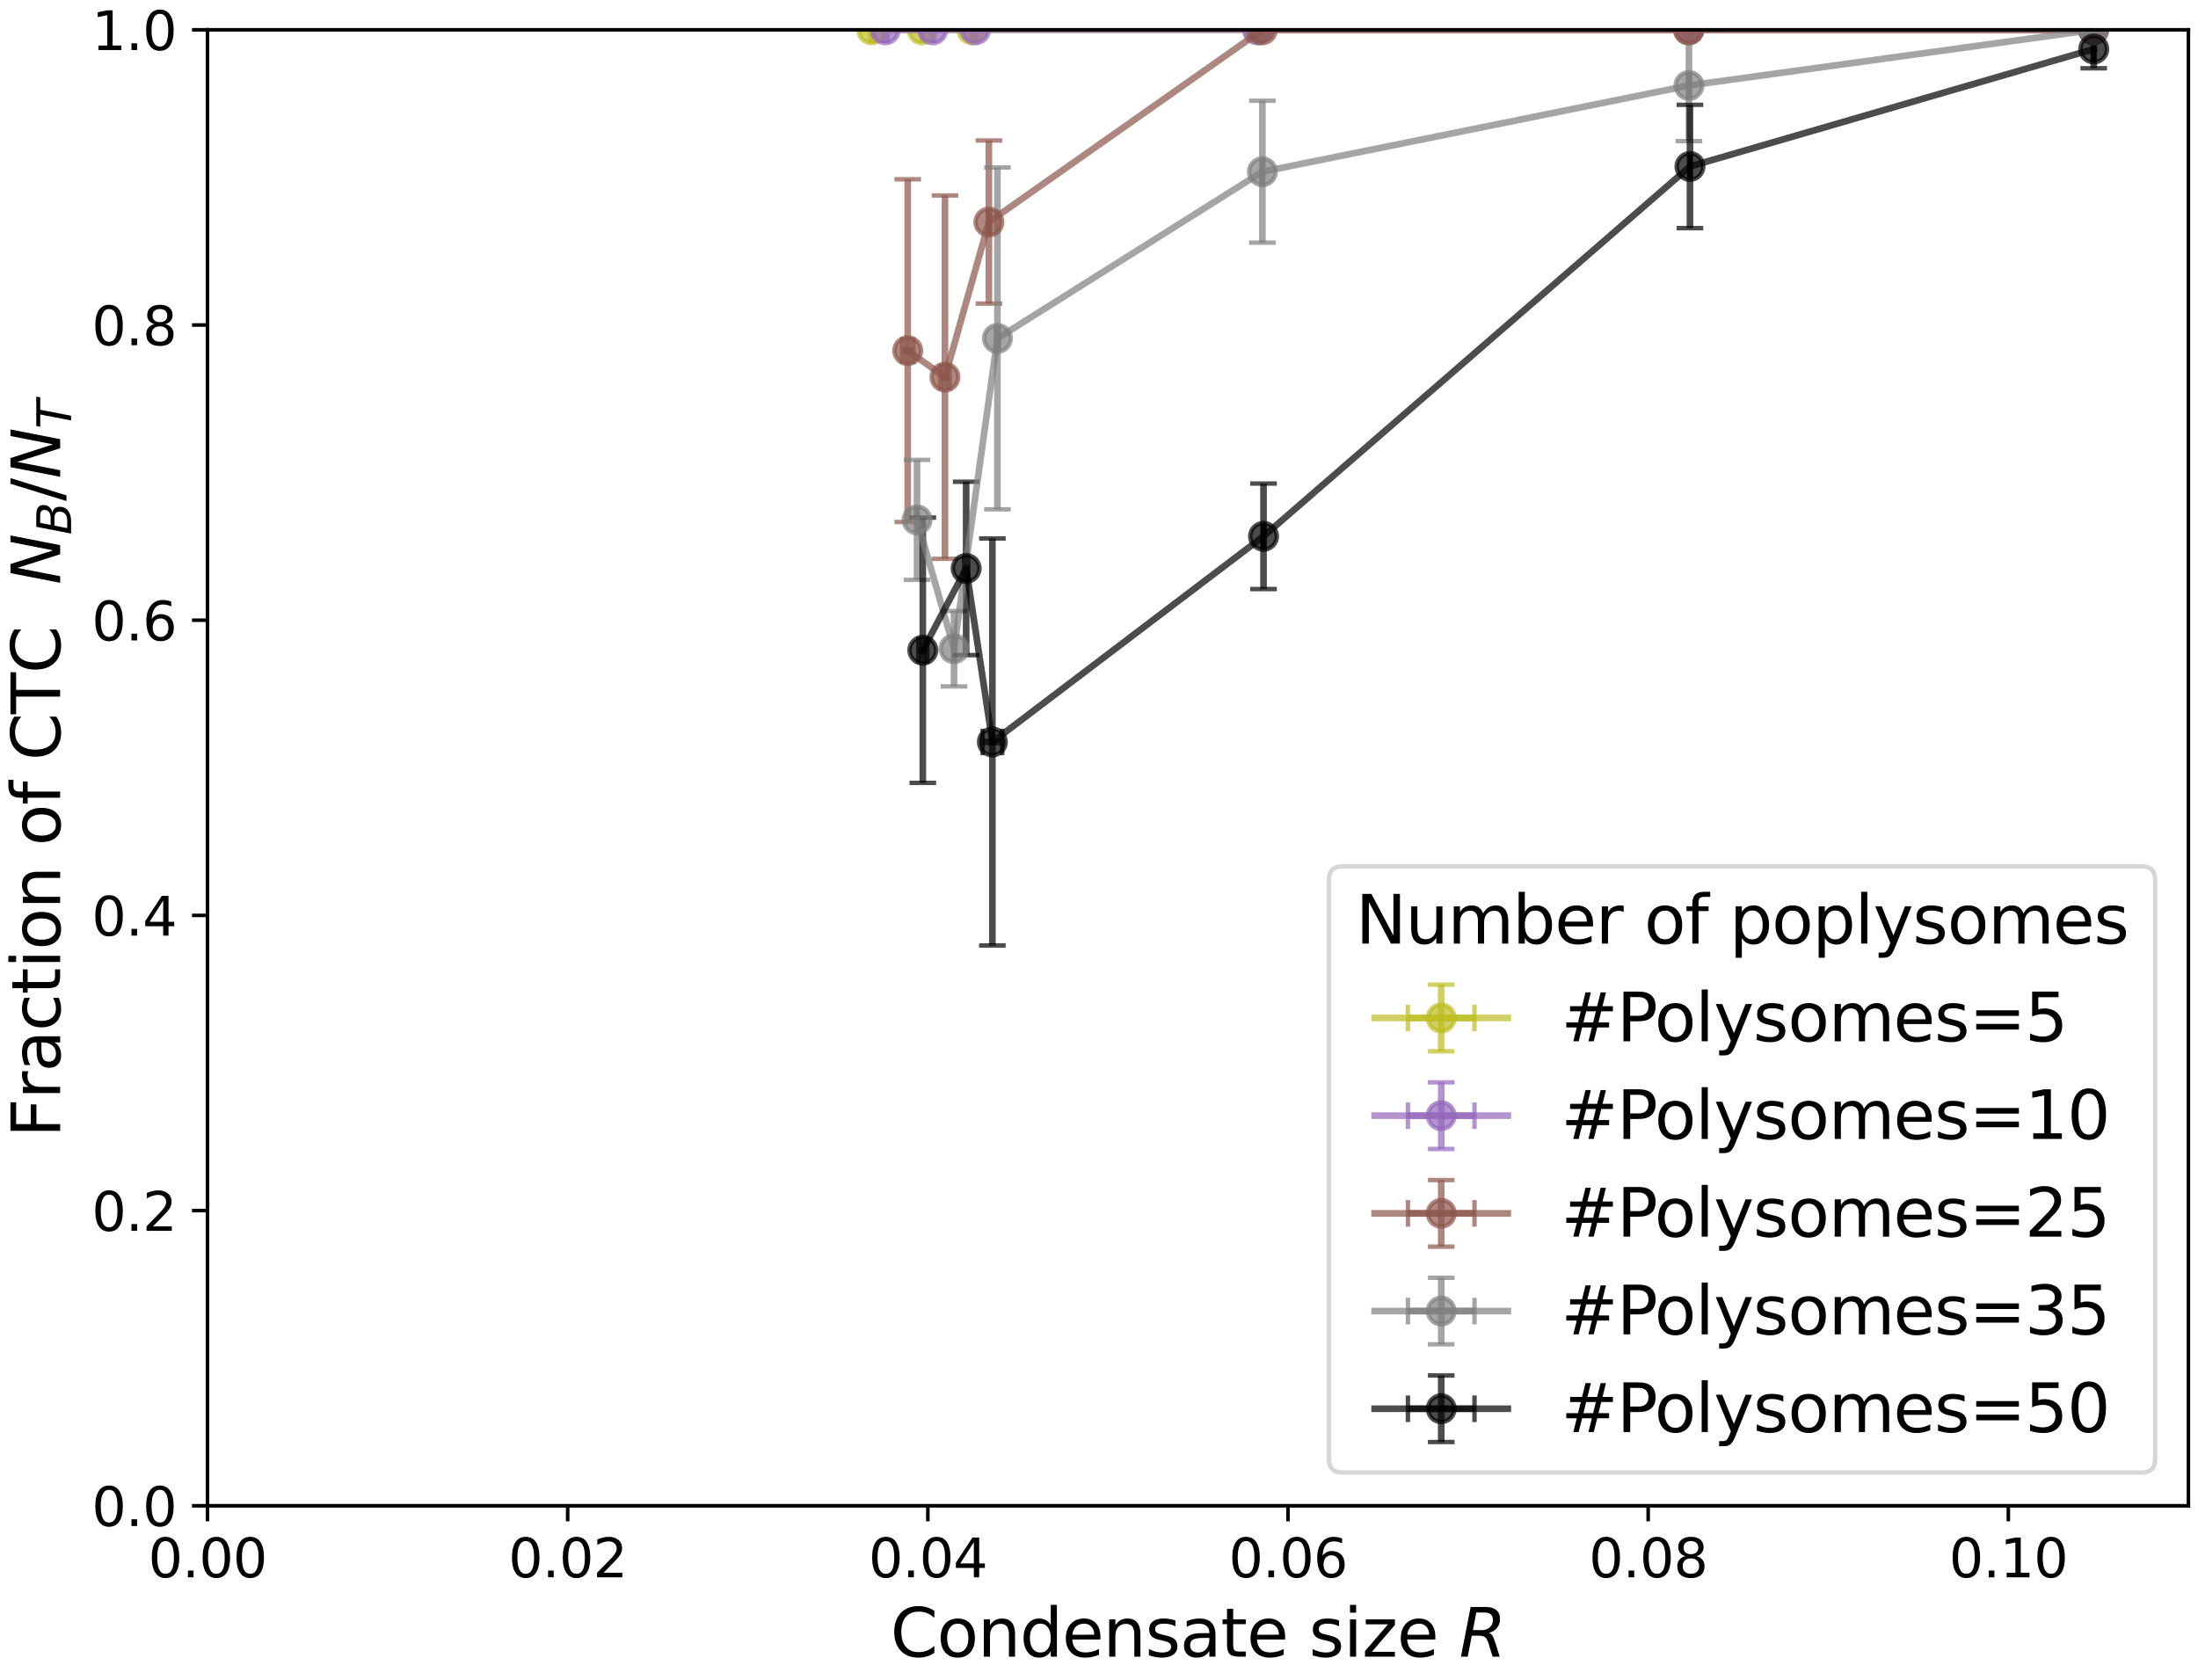 <?xml version="1.0" encoding="utf-8" standalone="no"?>
<!DOCTYPE svg PUBLIC "-//W3C//DTD SVG 1.1//EN"
  "http://www.w3.org/Graphics/SVG/1.1/DTD/svg11.dtd">
<svg xmlns:xlink="http://www.w3.org/1999/xlink" width="495.321pt" height="378.65pt" viewBox="0 0 495.321 378.65" xmlns="http://www.w3.org/2000/svg" version="1.1">
 <defs>
  <style type="text/css">*{stroke-linejoin: round; stroke-linecap: butt}</style>
 </defs>
 <g id="figure_1">
  <g id="patch_1">
   <path d="M 0 378.65 
L 495.321 378.65 
L 495.321 0 
L 0 0 
z
" style="fill: #ffffff"/>
  </g>
  <g id="axes_1">
   <g id="patch_2">
    <path d="M 46.761 339.359 
L 493.161 339.359 
L 493.161 6.719 
L 46.761 6.719 
z
" style="fill: #ffffff"/>
   </g>
   <g id="matplotlib.axis_1">
    <g id="xtick_1">
     <g id="line2d_1">
      <defs>
       <path id="m76612e7123" d="M 0 0 
L 0 3.5 
" style="stroke: #000000; stroke-width: 0.8"/>
      </defs>
      <g>
       <use xlink:href="#m76612e7123" x="46.761" y="339.359" style="stroke: #000000; stroke-width: 0.8"/>
      </g>
     </g>
     <g id="text_1">
      <!-- 0.00 -->
      <g transform="translate(33.402 355.477) scale(0.12 -0.12)">
       <defs>
        <path id="DejaVuSans-30" d="M 2034 4250 
Q 1547 4250 1301 3770 
Q 1056 3291 1056 2328 
Q 1056 1369 1301 889 
Q 1547 409 2034 409 
Q 2525 409 2770 889 
Q 3016 1369 3016 2328 
Q 3016 3291 2770 3770 
Q 2525 4250 2034 4250 
z
M 2034 4750 
Q 2819 4750 3233 4129 
Q 3647 3509 3647 2328 
Q 3647 1150 3233 529 
Q 2819 -91 2034 -91 
Q 1250 -91 836 529 
Q 422 1150 422 2328 
Q 422 3509 836 4129 
Q 1250 4750 2034 4750 
z
" transform="scale(0.016)"/>
        <path id="DejaVuSans-2e" d="M 684 794 
L 1344 794 
L 1344 0 
L 684 0 
L 684 794 
z
" transform="scale(0.016)"/>
       </defs>
       <use xlink:href="#DejaVuSans-30"/>
       <use xlink:href="#DejaVuSans-2e" x="63.623"/>
       <use xlink:href="#DejaVuSans-30" x="95.41"/>
       <use xlink:href="#DejaVuSans-30" x="159.033"/>
      </g>
     </g>
    </g>
    <g id="xtick_2">
     <g id="line2d_2">
      <g>
       <use xlink:href="#m76612e7123" x="127.925" y="339.359" style="stroke: #000000; stroke-width: 0.8"/>
      </g>
     </g>
     <g id="text_2">
      <!-- 0.02 -->
      <g transform="translate(114.565 355.477) scale(0.12 -0.12)">
       <defs>
        <path id="DejaVuSans-32" d="M 1228 531 
L 3431 531 
L 3431 0 
L 469 0 
L 469 531 
Q 828 903 1448 1529 
Q 2069 2156 2228 2338 
Q 2531 2678 2651 2914 
Q 2772 3150 2772 3378 
Q 2772 3750 2511 3984 
Q 2250 4219 1831 4219 
Q 1534 4219 1204 4116 
Q 875 4013 500 3803 
L 500 4441 
Q 881 4594 1212 4672 
Q 1544 4750 1819 4750 
Q 2544 4750 2975 4387 
Q 3406 4025 3406 3419 
Q 3406 3131 3298 2873 
Q 3191 2616 2906 2266 
Q 2828 2175 2409 1742 
Q 1991 1309 1228 531 
z
" transform="scale(0.016)"/>
       </defs>
       <use xlink:href="#DejaVuSans-30"/>
       <use xlink:href="#DejaVuSans-2e" x="63.623"/>
       <use xlink:href="#DejaVuSans-30" x="95.41"/>
       <use xlink:href="#DejaVuSans-32" x="159.033"/>
      </g>
     </g>
    </g>
    <g id="xtick_3">
     <g id="line2d_3">
      <g>
       <use xlink:href="#m76612e7123" x="209.088" y="339.359" style="stroke: #000000; stroke-width: 0.8"/>
      </g>
     </g>
     <g id="text_3">
      <!-- 0.04 -->
      <g transform="translate(195.729 355.477) scale(0.12 -0.12)">
       <defs>
        <path id="DejaVuSans-34" d="M 2419 4116 
L 825 1625 
L 2419 1625 
L 2419 4116 
z
M 2253 4666 
L 3047 4666 
L 3047 1625 
L 3713 1625 
L 3713 1100 
L 3047 1100 
L 3047 0 
L 2419 0 
L 2419 1100 
L 313 1100 
L 313 1709 
L 2253 4666 
z
" transform="scale(0.016)"/>
       </defs>
       <use xlink:href="#DejaVuSans-30"/>
       <use xlink:href="#DejaVuSans-2e" x="63.623"/>
       <use xlink:href="#DejaVuSans-30" x="95.41"/>
       <use xlink:href="#DejaVuSans-34" x="159.033"/>
      </g>
     </g>
    </g>
    <g id="xtick_4">
     <g id="line2d_4">
      <g>
       <use xlink:href="#m76612e7123" x="290.252" y="339.359" style="stroke: #000000; stroke-width: 0.8"/>
      </g>
     </g>
     <g id="text_4">
      <!-- 0.06 -->
      <g transform="translate(276.892 355.477) scale(0.12 -0.12)">
       <defs>
        <path id="DejaVuSans-36" d="M 2113 2584 
Q 1688 2584 1439 2293 
Q 1191 2003 1191 1497 
Q 1191 994 1439 701 
Q 1688 409 2113 409 
Q 2538 409 2786 701 
Q 3034 994 3034 1497 
Q 3034 2003 2786 2293 
Q 2538 2584 2113 2584 
z
M 3366 4563 
L 3366 3988 
Q 3128 4100 2886 4159 
Q 2644 4219 2406 4219 
Q 1781 4219 1451 3797 
Q 1122 3375 1075 2522 
Q 1259 2794 1537 2939 
Q 1816 3084 2150 3084 
Q 2853 3084 3261 2657 
Q 3669 2231 3669 1497 
Q 3669 778 3244 343 
Q 2819 -91 2113 -91 
Q 1303 -91 875 529 
Q 447 1150 447 2328 
Q 447 3434 972 4092 
Q 1497 4750 2381 4750 
Q 2619 4750 2861 4703 
Q 3103 4656 3366 4563 
z
" transform="scale(0.016)"/>
       </defs>
       <use xlink:href="#DejaVuSans-30"/>
       <use xlink:href="#DejaVuSans-2e" x="63.623"/>
       <use xlink:href="#DejaVuSans-30" x="95.41"/>
       <use xlink:href="#DejaVuSans-36" x="159.033"/>
      </g>
     </g>
    </g>
    <g id="xtick_5">
     <g id="line2d_5">
      <g>
       <use xlink:href="#m76612e7123" x="371.415" y="339.359" style="stroke: #000000; stroke-width: 0.8"/>
      </g>
     </g>
     <g id="text_5">
      <!-- 0.08 -->
      <g transform="translate(358.056 355.477) scale(0.12 -0.12)">
       <defs>
        <path id="DejaVuSans-38" d="M 2034 2216 
Q 1584 2216 1326 1975 
Q 1069 1734 1069 1313 
Q 1069 891 1326 650 
Q 1584 409 2034 409 
Q 2484 409 2743 651 
Q 3003 894 3003 1313 
Q 3003 1734 2745 1975 
Q 2488 2216 2034 2216 
z
M 1403 2484 
Q 997 2584 770 2862 
Q 544 3141 544 3541 
Q 544 4100 942 4425 
Q 1341 4750 2034 4750 
Q 2731 4750 3128 4425 
Q 3525 4100 3525 3541 
Q 3525 3141 3298 2862 
Q 3072 2584 2669 2484 
Q 3125 2378 3379 2068 
Q 3634 1759 3634 1313 
Q 3634 634 3220 271 
Q 2806 -91 2034 -91 
Q 1263 -91 848 271 
Q 434 634 434 1313 
Q 434 1759 690 2068 
Q 947 2378 1403 2484 
z
M 1172 3481 
Q 1172 3119 1398 2916 
Q 1625 2713 2034 2713 
Q 2441 2713 2670 2916 
Q 2900 3119 2900 3481 
Q 2900 3844 2670 4047 
Q 2441 4250 2034 4250 
Q 1625 4250 1398 4047 
Q 1172 3844 1172 3481 
z
" transform="scale(0.016)"/>
       </defs>
       <use xlink:href="#DejaVuSans-30"/>
       <use xlink:href="#DejaVuSans-2e" x="63.623"/>
       <use xlink:href="#DejaVuSans-30" x="95.41"/>
       <use xlink:href="#DejaVuSans-38" x="159.033"/>
      </g>
     </g>
    </g>
    <g id="xtick_6">
     <g id="line2d_6">
      <g>
       <use xlink:href="#m76612e7123" x="452.579" y="339.359" style="stroke: #000000; stroke-width: 0.8"/>
      </g>
     </g>
     <g id="text_6">
      <!-- 0.10 -->
      <g transform="translate(439.22 355.477) scale(0.12 -0.12)">
       <defs>
        <path id="DejaVuSans-31" d="M 794 531 
L 1825 531 
L 1825 4091 
L 703 3866 
L 703 4441 
L 1819 4666 
L 2450 4666 
L 2450 531 
L 3481 531 
L 3481 0 
L 794 0 
L 794 531 
z
" transform="scale(0.016)"/>
       </defs>
       <use xlink:href="#DejaVuSans-30"/>
       <use xlink:href="#DejaVuSans-2e" x="63.623"/>
       <use xlink:href="#DejaVuSans-31" x="95.41"/>
       <use xlink:href="#DejaVuSans-30" x="159.033"/>
      </g>
     </g>
    </g>
    <g id="text_7">
     <!-- Condensate size $R$ -->
     <g transform="translate(200.661 373.37) scale(0.15 -0.15)">
      <defs>
       <path id="DejaVuSans-43" d="M 4122 4306 
L 4122 3641 
Q 3803 3938 3442 4084 
Q 3081 4231 2675 4231 
Q 1875 4231 1450 3742 
Q 1025 3253 1025 2328 
Q 1025 1406 1450 917 
Q 1875 428 2675 428 
Q 3081 428 3442 575 
Q 3803 722 4122 1019 
L 4122 359 
Q 3791 134 3420 21 
Q 3050 -91 2638 -91 
Q 1578 -91 968 557 
Q 359 1206 359 2328 
Q 359 3453 968 4101 
Q 1578 4750 2638 4750 
Q 3056 4750 3426 4639 
Q 3797 4528 4122 4306 
z
" transform="scale(0.016)"/>
       <path id="DejaVuSans-6f" d="M 1959 3097 
Q 1497 3097 1228 2736 
Q 959 2375 959 1747 
Q 959 1119 1226 758 
Q 1494 397 1959 397 
Q 2419 397 2687 759 
Q 2956 1122 2956 1747 
Q 2956 2369 2687 2733 
Q 2419 3097 1959 3097 
z
M 1959 3584 
Q 2709 3584 3137 3096 
Q 3566 2609 3566 1747 
Q 3566 888 3137 398 
Q 2709 -91 1959 -91 
Q 1206 -91 779 398 
Q 353 888 353 1747 
Q 353 2609 779 3096 
Q 1206 3584 1959 3584 
z
" transform="scale(0.016)"/>
       <path id="DejaVuSans-6e" d="M 3513 2113 
L 3513 0 
L 2938 0 
L 2938 2094 
Q 2938 2591 2744 2837 
Q 2550 3084 2163 3084 
Q 1697 3084 1428 2787 
Q 1159 2491 1159 1978 
L 1159 0 
L 581 0 
L 581 3500 
L 1159 3500 
L 1159 2956 
Q 1366 3272 1645 3428 
Q 1925 3584 2291 3584 
Q 2894 3584 3203 3211 
Q 3513 2838 3513 2113 
z
" transform="scale(0.016)"/>
       <path id="DejaVuSans-64" d="M 2906 2969 
L 2906 4863 
L 3481 4863 
L 3481 0 
L 2906 0 
L 2906 525 
Q 2725 213 2448 61 
Q 2172 -91 1784 -91 
Q 1150 -91 751 415 
Q 353 922 353 1747 
Q 353 2572 751 3078 
Q 1150 3584 1784 3584 
Q 2172 3584 2448 3432 
Q 2725 3281 2906 2969 
z
M 947 1747 
Q 947 1113 1208 752 
Q 1469 391 1925 391 
Q 2381 391 2643 752 
Q 2906 1113 2906 1747 
Q 2906 2381 2643 2742 
Q 2381 3103 1925 3103 
Q 1469 3103 1208 2742 
Q 947 2381 947 1747 
z
" transform="scale(0.016)"/>
       <path id="DejaVuSans-65" d="M 3597 1894 
L 3597 1613 
L 953 1613 
Q 991 1019 1311 708 
Q 1631 397 2203 397 
Q 2534 397 2845 478 
Q 3156 559 3463 722 
L 3463 178 
Q 3153 47 2828 -22 
Q 2503 -91 2169 -91 
Q 1331 -91 842 396 
Q 353 884 353 1716 
Q 353 2575 817 3079 
Q 1281 3584 2069 3584 
Q 2775 3584 3186 3129 
Q 3597 2675 3597 1894 
z
M 3022 2063 
Q 3016 2534 2758 2815 
Q 2500 3097 2075 3097 
Q 1594 3097 1305 2825 
Q 1016 2553 972 2059 
L 3022 2063 
z
" transform="scale(0.016)"/>
       <path id="DejaVuSans-73" d="M 2834 3397 
L 2834 2853 
Q 2591 2978 2328 3040 
Q 2066 3103 1784 3103 
Q 1356 3103 1142 2972 
Q 928 2841 928 2578 
Q 928 2378 1081 2264 
Q 1234 2150 1697 2047 
L 1894 2003 
Q 2506 1872 2764 1633 
Q 3022 1394 3022 966 
Q 3022 478 2636 193 
Q 2250 -91 1575 -91 
Q 1294 -91 989 -36 
Q 684 19 347 128 
L 347 722 
Q 666 556 975 473 
Q 1284 391 1588 391 
Q 1994 391 2212 530 
Q 2431 669 2431 922 
Q 2431 1156 2273 1281 
Q 2116 1406 1581 1522 
L 1381 1569 
Q 847 1681 609 1914 
Q 372 2147 372 2553 
Q 372 3047 722 3315 
Q 1072 3584 1716 3584 
Q 2034 3584 2315 3537 
Q 2597 3491 2834 3397 
z
" transform="scale(0.016)"/>
       <path id="DejaVuSans-61" d="M 2194 1759 
Q 1497 1759 1228 1600 
Q 959 1441 959 1056 
Q 959 750 1161 570 
Q 1363 391 1709 391 
Q 2188 391 2477 730 
Q 2766 1069 2766 1631 
L 2766 1759 
L 2194 1759 
z
M 3341 1997 
L 3341 0 
L 2766 0 
L 2766 531 
Q 2569 213 2275 61 
Q 1981 -91 1556 -91 
Q 1019 -91 701 211 
Q 384 513 384 1019 
Q 384 1609 779 1909 
Q 1175 2209 1959 2209 
L 2766 2209 
L 2766 2266 
Q 2766 2663 2505 2880 
Q 2244 3097 1772 3097 
Q 1472 3097 1187 3025 
Q 903 2953 641 2809 
L 641 3341 
Q 956 3463 1253 3523 
Q 1550 3584 1831 3584 
Q 2591 3584 2966 3190 
Q 3341 2797 3341 1997 
z
" transform="scale(0.016)"/>
       <path id="DejaVuSans-74" d="M 1172 4494 
L 1172 3500 
L 2356 3500 
L 2356 3053 
L 1172 3053 
L 1172 1153 
Q 1172 725 1289 603 
Q 1406 481 1766 481 
L 2356 481 
L 2356 0 
L 1766 0 
Q 1100 0 847 248 
Q 594 497 594 1153 
L 594 3053 
L 172 3053 
L 172 3500 
L 594 3500 
L 594 4494 
L 1172 4494 
z
" transform="scale(0.016)"/>
       <path id="DejaVuSans-20" transform="scale(0.016)"/>
       <path id="DejaVuSans-69" d="M 603 3500 
L 1178 3500 
L 1178 0 
L 603 0 
L 603 3500 
z
M 603 4863 
L 1178 4863 
L 1178 4134 
L 603 4134 
L 603 4863 
z
" transform="scale(0.016)"/>
       <path id="DejaVuSans-7a" d="M 353 3500 
L 3084 3500 
L 3084 2975 
L 922 459 
L 3084 459 
L 3084 0 
L 275 0 
L 275 525 
L 2438 3041 
L 353 3041 
L 353 3500 
z
" transform="scale(0.016)"/>
       <path id="DejaVuSans-Oblique-52" d="M 1613 4147 
L 1294 2491 
L 2106 2491 
Q 2584 2491 2879 2755 
Q 3175 3019 3175 3444 
Q 3175 3784 2976 3965 
Q 2778 4147 2406 4147 
L 1613 4147 
z
M 2772 2241 
Q 2972 2194 3105 2009 
Q 3238 1825 3413 1275 
L 3809 0 
L 3144 0 
L 2778 1197 
Q 2638 1659 2453 1815 
Q 2269 1972 1888 1972 
L 1191 1972 
L 806 0 
L 172 0 
L 1081 4666 
L 2503 4666 
Q 3150 4666 3495 4373 
Q 3841 4081 3841 3531 
Q 3841 3044 3547 2687 
Q 3253 2331 2772 2241 
z
" transform="scale(0.016)"/>
      </defs>
      <use xlink:href="#DejaVuSans-43" transform="translate(0 0.016)"/>
      <use xlink:href="#DejaVuSans-6f" transform="translate(69.824 0.016)"/>
      <use xlink:href="#DejaVuSans-6e" transform="translate(131.006 0.016)"/>
      <use xlink:href="#DejaVuSans-64" transform="translate(194.385 0.016)"/>
      <use xlink:href="#DejaVuSans-65" transform="translate(257.861 0.016)"/>
      <use xlink:href="#DejaVuSans-6e" transform="translate(319.385 0.016)"/>
      <use xlink:href="#DejaVuSans-73" transform="translate(382.764 0.016)"/>
      <use xlink:href="#DejaVuSans-61" transform="translate(434.863 0.016)"/>
      <use xlink:href="#DejaVuSans-74" transform="translate(496.143 0.016)"/>
      <use xlink:href="#DejaVuSans-65" transform="translate(535.352 0.016)"/>
      <use xlink:href="#DejaVuSans-20" transform="translate(596.875 0.016)"/>
      <use xlink:href="#DejaVuSans-73" transform="translate(628.662 0.016)"/>
      <use xlink:href="#DejaVuSans-69" transform="translate(680.762 0.016)"/>
      <use xlink:href="#DejaVuSans-7a" transform="translate(708.545 0.016)"/>
      <use xlink:href="#DejaVuSans-65" transform="translate(761.035 0.016)"/>
      <use xlink:href="#DejaVuSans-20" transform="translate(822.559 0.016)"/>
      <use xlink:href="#DejaVuSans-Oblique-52" transform="translate(854.346 0.016)"/>
     </g>
    </g>
   </g>
   <g id="matplotlib.axis_2">
    <g id="ytick_1">
     <g id="line2d_7">
      <defs>
       <path id="m001dda545c" d="M 0 0 
L -3.5 0 
" style="stroke: #000000; stroke-width: 0.8"/>
      </defs>
      <g>
       <use xlink:href="#m001dda545c" x="46.761" y="339.359" style="stroke: #000000; stroke-width: 0.8"/>
      </g>
     </g>
     <g id="text_8">
      <!-- 0.0 -->
      <g transform="translate(20.677 343.918) scale(0.12 -0.12)">
       <use xlink:href="#DejaVuSans-30"/>
       <use xlink:href="#DejaVuSans-2e" x="63.623"/>
       <use xlink:href="#DejaVuSans-30" x="95.41"/>
      </g>
     </g>
    </g>
    <g id="ytick_2">
     <g id="line2d_8">
      <g>
       <use xlink:href="#m001dda545c" x="46.761" y="272.831" style="stroke: #000000; stroke-width: 0.8"/>
      </g>
     </g>
     <g id="text_9">
      <!-- 0.2 -->
      <g transform="translate(20.677 277.39) scale(0.12 -0.12)">
       <use xlink:href="#DejaVuSans-30"/>
       <use xlink:href="#DejaVuSans-2e" x="63.623"/>
       <use xlink:href="#DejaVuSans-32" x="95.41"/>
      </g>
     </g>
    </g>
    <g id="ytick_3">
     <g id="line2d_9">
      <g>
       <use xlink:href="#m001dda545c" x="46.761" y="206.303" style="stroke: #000000; stroke-width: 0.8"/>
      </g>
     </g>
     <g id="text_10">
      <!-- 0.4 -->
      <g transform="translate(20.677 210.862) scale(0.12 -0.12)">
       <use xlink:href="#DejaVuSans-30"/>
       <use xlink:href="#DejaVuSans-2e" x="63.623"/>
       <use xlink:href="#DejaVuSans-34" x="95.41"/>
      </g>
     </g>
    </g>
    <g id="ytick_4">
     <g id="line2d_10">
      <g>
       <use xlink:href="#m001dda545c" x="46.761" y="139.775" style="stroke: #000000; stroke-width: 0.8"/>
      </g>
     </g>
     <g id="text_11">
      <!-- 0.6 -->
      <g transform="translate(20.677 144.334) scale(0.12 -0.12)">
       <use xlink:href="#DejaVuSans-30"/>
       <use xlink:href="#DejaVuSans-2e" x="63.623"/>
       <use xlink:href="#DejaVuSans-36" x="95.41"/>
      </g>
     </g>
    </g>
    <g id="ytick_5">
     <g id="line2d_11">
      <g>
       <use xlink:href="#m001dda545c" x="46.761" y="73.247" style="stroke: #000000; stroke-width: 0.8"/>
      </g>
     </g>
     <g id="text_12">
      <!-- 0.8 -->
      <g transform="translate(20.677 77.806) scale(0.12 -0.12)">
       <use xlink:href="#DejaVuSans-30"/>
       <use xlink:href="#DejaVuSans-2e" x="63.623"/>
       <use xlink:href="#DejaVuSans-38" x="95.41"/>
      </g>
     </g>
    </g>
    <g id="ytick_6">
     <g id="line2d_12">
      <g>
       <use xlink:href="#m001dda545c" x="46.761" y="6.719" style="stroke: #000000; stroke-width: 0.8"/>
      </g>
     </g>
     <g id="text_13">
      <!-- 1.0 -->
      <g transform="translate(20.677 11.278) scale(0.12 -0.12)">
       <use xlink:href="#DejaVuSans-31"/>
       <use xlink:href="#DejaVuSans-2e" x="63.623"/>
       <use xlink:href="#DejaVuSans-30" x="95.41"/>
      </g>
     </g>
    </g>
    <g id="text_14">
     <!-- Fraction of CTC  $N_B/N_T$ -->
     <g transform="translate(13.558 256.364) rotate(-90) scale(0.15 -0.15)">
      <defs>
       <path id="DejaVuSans-46" d="M 628 4666 
L 3309 4666 
L 3309 4134 
L 1259 4134 
L 1259 2759 
L 3109 2759 
L 3109 2228 
L 1259 2228 
L 1259 0 
L 628 0 
L 628 4666 
z
" transform="scale(0.016)"/>
       <path id="DejaVuSans-72" d="M 2631 2963 
Q 2534 3019 2420 3045 
Q 2306 3072 2169 3072 
Q 1681 3072 1420 2755 
Q 1159 2438 1159 1844 
L 1159 0 
L 581 0 
L 581 3500 
L 1159 3500 
L 1159 2956 
Q 1341 3275 1631 3429 
Q 1922 3584 2338 3584 
Q 2397 3584 2469 3576 
Q 2541 3569 2628 3553 
L 2631 2963 
z
" transform="scale(0.016)"/>
       <path id="DejaVuSans-63" d="M 3122 3366 
L 3122 2828 
Q 2878 2963 2633 3030 
Q 2388 3097 2138 3097 
Q 1578 3097 1268 2742 
Q 959 2388 959 1747 
Q 959 1106 1268 751 
Q 1578 397 2138 397 
Q 2388 397 2633 464 
Q 2878 531 3122 666 
L 3122 134 
Q 2881 22 2623 -34 
Q 2366 -91 2075 -91 
Q 1284 -91 818 406 
Q 353 903 353 1747 
Q 353 2603 823 3093 
Q 1294 3584 2113 3584 
Q 2378 3584 2631 3529 
Q 2884 3475 3122 3366 
z
" transform="scale(0.016)"/>
       <path id="DejaVuSans-66" d="M 2375 4863 
L 2375 4384 
L 1825 4384 
Q 1516 4384 1395 4259 
Q 1275 4134 1275 3809 
L 1275 3500 
L 2222 3500 
L 2222 3053 
L 1275 3053 
L 1275 0 
L 697 0 
L 697 3053 
L 147 3053 
L 147 3500 
L 697 3500 
L 697 3744 
Q 697 4328 969 4595 
Q 1241 4863 1831 4863 
L 2375 4863 
z
" transform="scale(0.016)"/>
       <path id="DejaVuSans-54" d="M -19 4666 
L 3928 4666 
L 3928 4134 
L 2272 4134 
L 2272 0 
L 1638 0 
L 1638 4134 
L -19 4134 
L -19 4666 
z
" transform="scale(0.016)"/>
       <path id="DejaVuSans-Oblique-4e" d="M 1081 4666 
L 1931 4666 
L 3219 666 
L 4000 4666 
L 4616 4666 
L 3706 0 
L 2853 0 
L 1569 4025 
L 788 0 
L 172 0 
L 1081 4666 
z
" transform="scale(0.016)"/>
       <path id="DejaVuSans-Oblique-42" d="M 1081 4666 
L 2694 4666 
Q 3350 4666 3675 4422 
Q 4000 4178 4000 3688 
Q 4000 3238 3720 2911 
Q 3441 2584 2988 2516 
Q 3375 2428 3569 2181 
Q 3763 1934 3763 1522 
Q 3763 819 3242 409 
Q 2722 0 1819 0 
L 172 0 
L 1081 4666 
z
M 1234 2228 
L 903 519 
L 1919 519 
Q 2491 519 2800 781 
Q 3109 1044 3109 1522 
Q 3109 1891 2904 2059 
Q 2700 2228 2247 2228 
L 1234 2228 
z
M 1606 4147 
L 1331 2741 
L 2272 2741 
Q 2775 2741 3058 2959 
Q 3341 3178 3341 3566 
Q 3341 3869 3150 4008 
Q 2959 4147 2541 4147 
L 1606 4147 
z
" transform="scale(0.016)"/>
       <path id="DejaVuSans-2f" d="M 1625 4666 
L 2156 4666 
L 531 -594 
L 0 -594 
L 1625 4666 
z
" transform="scale(0.016)"/>
       <path id="DejaVuSans-Oblique-54" d="M 378 4666 
L 4325 4666 
L 4225 4134 
L 2559 4134 
L 1759 0 
L 1125 0 
L 1925 4134 
L 275 4134 
L 378 4666 
z
" transform="scale(0.016)"/>
      </defs>
      <use xlink:href="#DejaVuSans-46" transform="translate(0 0.016)"/>
      <use xlink:href="#DejaVuSans-72" transform="translate(57.52 0.016)"/>
      <use xlink:href="#DejaVuSans-61" transform="translate(98.633 0.016)"/>
      <use xlink:href="#DejaVuSans-63" transform="translate(159.912 0.016)"/>
      <use xlink:href="#DejaVuSans-74" transform="translate(214.893 0.016)"/>
      <use xlink:href="#DejaVuSans-69" transform="translate(254.102 0.016)"/>
      <use xlink:href="#DejaVuSans-6f" transform="translate(281.885 0.016)"/>
      <use xlink:href="#DejaVuSans-6e" transform="translate(343.066 0.016)"/>
      <use xlink:href="#DejaVuSans-20" transform="translate(406.445 0.016)"/>
      <use xlink:href="#DejaVuSans-6f" transform="translate(438.232 0.016)"/>
      <use xlink:href="#DejaVuSans-66" transform="translate(499.414 0.016)"/>
      <use xlink:href="#DejaVuSans-20" transform="translate(534.619 0.016)"/>
      <use xlink:href="#DejaVuSans-43" transform="translate(566.406 0.016)"/>
      <use xlink:href="#DejaVuSans-54" transform="translate(636.23 0.016)"/>
      <use xlink:href="#DejaVuSans-43" transform="translate(697.314 0.016)"/>
      <use xlink:href="#DejaVuSans-20" transform="translate(767.139 0.016)"/>
      <use xlink:href="#DejaVuSans-20" transform="translate(798.926 0.016)"/>
      <use xlink:href="#DejaVuSans-Oblique-4e" transform="translate(830.713 0.016)"/>
      <use xlink:href="#DejaVuSans-Oblique-42" transform="translate(905.518 -16.391) scale(0.7)"/>
      <use xlink:href="#DejaVuSans-2f" transform="translate(956.274 0.016)"/>
      <use xlink:href="#DejaVuSans-Oblique-4e" transform="translate(989.966 0.016)"/>
      <use xlink:href="#DejaVuSans-Oblique-54" transform="translate(1064.771 -16.391) scale(0.7)"/>
     </g>
    </g>
   </g>
   <g id="LineCollection_1">
    <path d="M 196.152 6.719 
L 196.732 6.719 
" clip-path="url(#pf3395dcd0a)" style="fill: none; stroke: #bcbd22; stroke-opacity: 0.7; stroke-width: 1.5"/>
    <path d="M 207.687 6.719 
L 207.97 6.719 
" clip-path="url(#pf3395dcd0a)" style="fill: none; stroke: #bcbd22; stroke-opacity: 0.7; stroke-width: 1.5"/>
    <path d="M 218.863 6.719 
L 219.164 6.719 
" clip-path="url(#pf3395dcd0a)" style="fill: none; stroke: #bcbd22; stroke-opacity: 0.7; stroke-width: 1.5"/>
    <path d="M 283.34 6.719 
L 283.485 6.719 
" clip-path="url(#pf3395dcd0a)" style="fill: none; stroke: #bcbd22; stroke-opacity: 0.7; stroke-width: 1.5"/>
    <path d="M 380.381 6.719 
L 380.462 6.719 
" clip-path="url(#pf3395dcd0a)" style="fill: none; stroke: #bcbd22; stroke-opacity: 0.7; stroke-width: 1.5"/>
    <path d="M 471.73 6.719 
L 471.768 6.719 
" clip-path="url(#pf3395dcd0a)" style="fill: none; stroke: #bcbd22; stroke-opacity: 0.7; stroke-width: 1.5"/>
   </g>
   <g id="LineCollection_2">
    <path d="M 196.442 6.719 
L 196.442 6.719 
" clip-path="url(#pf3395dcd0a)" style="fill: none; stroke: #bcbd22; stroke-opacity: 0.7; stroke-width: 1.5"/>
    <path d="M 207.828 6.719 
L 207.828 6.719 
" clip-path="url(#pf3395dcd0a)" style="fill: none; stroke: #bcbd22; stroke-opacity: 0.7; stroke-width: 1.5"/>
    <path d="M 219.013 6.719 
L 219.013 6.719 
" clip-path="url(#pf3395dcd0a)" style="fill: none; stroke: #bcbd22; stroke-opacity: 0.7; stroke-width: 1.5"/>
    <path d="M 283.413 6.719 
L 283.413 6.719 
" clip-path="url(#pf3395dcd0a)" style="fill: none; stroke: #bcbd22; stroke-opacity: 0.7; stroke-width: 1.5"/>
    <path d="M 380.422 6.719 
L 380.422 6.719 
" clip-path="url(#pf3395dcd0a)" style="fill: none; stroke: #bcbd22; stroke-opacity: 0.7; stroke-width: 1.5"/>
    <path d="M 471.749 6.719 
L 471.749 6.719 
" clip-path="url(#pf3395dcd0a)" style="fill: none; stroke: #bcbd22; stroke-opacity: 0.7; stroke-width: 1.5"/>
   </g>
   <g id="line2d_13">
    <defs>
     <path id="mc0a79f7e8c" d="M 0 3 
L 0 -3 
" style="stroke: #bcbd22; stroke-opacity: 0.7"/>
    </defs>
    <g clip-path="url(#pf3395dcd0a)">
     <use xlink:href="#mc0a79f7e8c" x="196.152" y="6.719" style="fill: #bcbd22; fill-opacity: 0.7; stroke: #bcbd22; stroke-opacity: 0.7"/>
     <use xlink:href="#mc0a79f7e8c" x="207.687" y="6.719" style="fill: #bcbd22; fill-opacity: 0.7; stroke: #bcbd22; stroke-opacity: 0.7"/>
     <use xlink:href="#mc0a79f7e8c" x="218.863" y="6.719" style="fill: #bcbd22; fill-opacity: 0.7; stroke: #bcbd22; stroke-opacity: 0.7"/>
     <use xlink:href="#mc0a79f7e8c" x="283.34" y="6.719" style="fill: #bcbd22; fill-opacity: 0.7; stroke: #bcbd22; stroke-opacity: 0.7"/>
     <use xlink:href="#mc0a79f7e8c" x="380.381" y="6.719" style="fill: #bcbd22; fill-opacity: 0.7; stroke: #bcbd22; stroke-opacity: 0.7"/>
     <use xlink:href="#mc0a79f7e8c" x="471.73" y="6.719" style="fill: #bcbd22; fill-opacity: 0.7; stroke: #bcbd22; stroke-opacity: 0.7"/>
    </g>
   </g>
   <g id="line2d_14">
    <g clip-path="url(#pf3395dcd0a)">
     <use xlink:href="#mc0a79f7e8c" x="196.732" y="6.719" style="fill: #bcbd22; fill-opacity: 0.7; stroke: #bcbd22; stroke-opacity: 0.7"/>
     <use xlink:href="#mc0a79f7e8c" x="207.97" y="6.719" style="fill: #bcbd22; fill-opacity: 0.7; stroke: #bcbd22; stroke-opacity: 0.7"/>
     <use xlink:href="#mc0a79f7e8c" x="219.164" y="6.719" style="fill: #bcbd22; fill-opacity: 0.7; stroke: #bcbd22; stroke-opacity: 0.7"/>
     <use xlink:href="#mc0a79f7e8c" x="283.485" y="6.719" style="fill: #bcbd22; fill-opacity: 0.7; stroke: #bcbd22; stroke-opacity: 0.7"/>
     <use xlink:href="#mc0a79f7e8c" x="380.462" y="6.719" style="fill: #bcbd22; fill-opacity: 0.7; stroke: #bcbd22; stroke-opacity: 0.7"/>
     <use xlink:href="#mc0a79f7e8c" x="471.768" y="6.719" style="fill: #bcbd22; fill-opacity: 0.7; stroke: #bcbd22; stroke-opacity: 0.7"/>
    </g>
   </g>
   <g id="line2d_15">
    <defs>
     <path id="m307ca74e4b" d="M 3 0 
L -3 -0 
" style="stroke: #bcbd22; stroke-opacity: 0.7"/>
    </defs>
    <g clip-path="url(#pf3395dcd0a)">
     <use xlink:href="#m307ca74e4b" x="196.442" y="6.719" style="fill: #bcbd22; fill-opacity: 0.7; stroke: #bcbd22; stroke-opacity: 0.7"/>
     <use xlink:href="#m307ca74e4b" x="207.828" y="6.719" style="fill: #bcbd22; fill-opacity: 0.7; stroke: #bcbd22; stroke-opacity: 0.7"/>
     <use xlink:href="#m307ca74e4b" x="219.013" y="6.719" style="fill: #bcbd22; fill-opacity: 0.7; stroke: #bcbd22; stroke-opacity: 0.7"/>
     <use xlink:href="#m307ca74e4b" x="283.413" y="6.719" style="fill: #bcbd22; fill-opacity: 0.7; stroke: #bcbd22; stroke-opacity: 0.7"/>
     <use xlink:href="#m307ca74e4b" x="380.422" y="6.719" style="fill: #bcbd22; fill-opacity: 0.7; stroke: #bcbd22; stroke-opacity: 0.7"/>
     <use xlink:href="#m307ca74e4b" x="471.749" y="6.719" style="fill: #bcbd22; fill-opacity: 0.7; stroke: #bcbd22; stroke-opacity: 0.7"/>
    </g>
   </g>
   <g id="line2d_16">
    <g clip-path="url(#pf3395dcd0a)">
     <use xlink:href="#m307ca74e4b" x="196.442" y="6.719" style="fill: #bcbd22; fill-opacity: 0.7; stroke: #bcbd22; stroke-opacity: 0.7"/>
     <use xlink:href="#m307ca74e4b" x="207.828" y="6.719" style="fill: #bcbd22; fill-opacity: 0.7; stroke: #bcbd22; stroke-opacity: 0.7"/>
     <use xlink:href="#m307ca74e4b" x="219.013" y="6.719" style="fill: #bcbd22; fill-opacity: 0.7; stroke: #bcbd22; stroke-opacity: 0.7"/>
     <use xlink:href="#m307ca74e4b" x="283.413" y="6.719" style="fill: #bcbd22; fill-opacity: 0.7; stroke: #bcbd22; stroke-opacity: 0.7"/>
     <use xlink:href="#m307ca74e4b" x="380.422" y="6.719" style="fill: #bcbd22; fill-opacity: 0.7; stroke: #bcbd22; stroke-opacity: 0.7"/>
     <use xlink:href="#m307ca74e4b" x="471.749" y="6.719" style="fill: #bcbd22; fill-opacity: 0.7; stroke: #bcbd22; stroke-opacity: 0.7"/>
    </g>
   </g>
   <g id="LineCollection_3">
    <path d="M 199.008 6.719 
L 199.994 6.719 
" clip-path="url(#pf3395dcd0a)" style="fill: none; stroke: #9467bd; stroke-opacity: 0.7; stroke-width: 1.5"/>
    <path d="M 209.946 6.719 
L 210.458 6.719 
" clip-path="url(#pf3395dcd0a)" style="fill: none; stroke: #9467bd; stroke-opacity: 0.7; stroke-width: 1.5"/>
    <path d="M 219.691 6.719 
L 219.98 6.719 
" clip-path="url(#pf3395dcd0a)" style="fill: none; stroke: #9467bd; stroke-opacity: 0.7; stroke-width: 1.5"/>
    <path d="M 283.407 6.719 
L 283.453 6.719 
" clip-path="url(#pf3395dcd0a)" style="fill: none; stroke: #9467bd; stroke-opacity: 0.7; stroke-width: 1.5"/>
    <path d="M 380.565 6.719 
L 380.607 6.719 
" clip-path="url(#pf3395dcd0a)" style="fill: none; stroke: #9467bd; stroke-opacity: 0.7; stroke-width: 1.5"/>
    <path d="M 471.723 6.719 
L 471.754 6.719 
" clip-path="url(#pf3395dcd0a)" style="fill: none; stroke: #9467bd; stroke-opacity: 0.7; stroke-width: 1.5"/>
   </g>
   <g id="LineCollection_4">
    <path d="M 199.501 6.719 
L 199.501 6.719 
" clip-path="url(#pf3395dcd0a)" style="fill: none; stroke: #9467bd; stroke-opacity: 0.7; stroke-width: 1.5"/>
    <path d="M 210.202 6.719 
L 210.202 6.719 
" clip-path="url(#pf3395dcd0a)" style="fill: none; stroke: #9467bd; stroke-opacity: 0.7; stroke-width: 1.5"/>
    <path d="M 219.836 6.719 
L 219.836 6.719 
" clip-path="url(#pf3395dcd0a)" style="fill: none; stroke: #9467bd; stroke-opacity: 0.7; stroke-width: 1.5"/>
    <path d="M 283.43 6.719 
L 283.43 6.719 
" clip-path="url(#pf3395dcd0a)" style="fill: none; stroke: #9467bd; stroke-opacity: 0.7; stroke-width: 1.5"/>
    <path d="M 380.586 6.719 
L 380.586 6.719 
" clip-path="url(#pf3395dcd0a)" style="fill: none; stroke: #9467bd; stroke-opacity: 0.7; stroke-width: 1.5"/>
    <path d="M 471.738 6.719 
L 471.738 6.719 
" clip-path="url(#pf3395dcd0a)" style="fill: none; stroke: #9467bd; stroke-opacity: 0.7; stroke-width: 1.5"/>
   </g>
   <g id="line2d_17">
    <defs>
     <path id="mec6740699a" d="M 0 3 
L 0 -3 
" style="stroke: #9467bd; stroke-opacity: 0.7"/>
    </defs>
    <g clip-path="url(#pf3395dcd0a)">
     <use xlink:href="#mec6740699a" x="199.008" y="6.719" style="fill: #9467bd; fill-opacity: 0.7; stroke: #9467bd; stroke-opacity: 0.7"/>
     <use xlink:href="#mec6740699a" x="209.946" y="6.719" style="fill: #9467bd; fill-opacity: 0.7; stroke: #9467bd; stroke-opacity: 0.7"/>
     <use xlink:href="#mec6740699a" x="219.691" y="6.719" style="fill: #9467bd; fill-opacity: 0.7; stroke: #9467bd; stroke-opacity: 0.7"/>
     <use xlink:href="#mec6740699a" x="283.407" y="6.719" style="fill: #9467bd; fill-opacity: 0.7; stroke: #9467bd; stroke-opacity: 0.7"/>
     <use xlink:href="#mec6740699a" x="380.565" y="6.719" style="fill: #9467bd; fill-opacity: 0.7; stroke: #9467bd; stroke-opacity: 0.7"/>
     <use xlink:href="#mec6740699a" x="471.723" y="6.719" style="fill: #9467bd; fill-opacity: 0.7; stroke: #9467bd; stroke-opacity: 0.7"/>
    </g>
   </g>
   <g id="line2d_18">
    <g clip-path="url(#pf3395dcd0a)">
     <use xlink:href="#mec6740699a" x="199.994" y="6.719" style="fill: #9467bd; fill-opacity: 0.7; stroke: #9467bd; stroke-opacity: 0.7"/>
     <use xlink:href="#mec6740699a" x="210.458" y="6.719" style="fill: #9467bd; fill-opacity: 0.7; stroke: #9467bd; stroke-opacity: 0.7"/>
     <use xlink:href="#mec6740699a" x="219.98" y="6.719" style="fill: #9467bd; fill-opacity: 0.7; stroke: #9467bd; stroke-opacity: 0.7"/>
     <use xlink:href="#mec6740699a" x="283.453" y="6.719" style="fill: #9467bd; fill-opacity: 0.7; stroke: #9467bd; stroke-opacity: 0.7"/>
     <use xlink:href="#mec6740699a" x="380.607" y="6.719" style="fill: #9467bd; fill-opacity: 0.7; stroke: #9467bd; stroke-opacity: 0.7"/>
     <use xlink:href="#mec6740699a" x="471.754" y="6.719" style="fill: #9467bd; fill-opacity: 0.7; stroke: #9467bd; stroke-opacity: 0.7"/>
    </g>
   </g>
   <g id="line2d_19">
    <defs>
     <path id="m274dd1fb0c" d="M 3 0 
L -3 -0 
" style="stroke: #9467bd; stroke-opacity: 0.7"/>
    </defs>
    <g clip-path="url(#pf3395dcd0a)">
     <use xlink:href="#m274dd1fb0c" x="199.501" y="6.719" style="fill: #9467bd; fill-opacity: 0.7; stroke: #9467bd; stroke-opacity: 0.7"/>
     <use xlink:href="#m274dd1fb0c" x="210.202" y="6.719" style="fill: #9467bd; fill-opacity: 0.7; stroke: #9467bd; stroke-opacity: 0.7"/>
     <use xlink:href="#m274dd1fb0c" x="219.836" y="6.719" style="fill: #9467bd; fill-opacity: 0.7; stroke: #9467bd; stroke-opacity: 0.7"/>
     <use xlink:href="#m274dd1fb0c" x="283.43" y="6.719" style="fill: #9467bd; fill-opacity: 0.7; stroke: #9467bd; stroke-opacity: 0.7"/>
     <use xlink:href="#m274dd1fb0c" x="380.586" y="6.719" style="fill: #9467bd; fill-opacity: 0.7; stroke: #9467bd; stroke-opacity: 0.7"/>
     <use xlink:href="#m274dd1fb0c" x="471.738" y="6.719" style="fill: #9467bd; fill-opacity: 0.7; stroke: #9467bd; stroke-opacity: 0.7"/>
    </g>
   </g>
   <g id="line2d_20">
    <g clip-path="url(#pf3395dcd0a)">
     <use xlink:href="#m274dd1fb0c" x="199.501" y="6.719" style="fill: #9467bd; fill-opacity: 0.7; stroke: #9467bd; stroke-opacity: 0.7"/>
     <use xlink:href="#m274dd1fb0c" x="210.202" y="6.719" style="fill: #9467bd; fill-opacity: 0.7; stroke: #9467bd; stroke-opacity: 0.7"/>
     <use xlink:href="#m274dd1fb0c" x="219.836" y="6.719" style="fill: #9467bd; fill-opacity: 0.7; stroke: #9467bd; stroke-opacity: 0.7"/>
     <use xlink:href="#m274dd1fb0c" x="283.43" y="6.719" style="fill: #9467bd; fill-opacity: 0.7; stroke: #9467bd; stroke-opacity: 0.7"/>
     <use xlink:href="#m274dd1fb0c" x="380.586" y="6.719" style="fill: #9467bd; fill-opacity: 0.7; stroke: #9467bd; stroke-opacity: 0.7"/>
     <use xlink:href="#m274dd1fb0c" x="471.738" y="6.719" style="fill: #9467bd; fill-opacity: 0.7; stroke: #9467bd; stroke-opacity: 0.7"/>
    </g>
   </g>
   <g id="LineCollection_5">
    <path d="M 203.27 79.022 
L 205.84 79.022 
" clip-path="url(#pf3395dcd0a)" style="fill: none; stroke: #8c564b; stroke-opacity: 0.7; stroke-width: 1.5"/>
    <path d="M 211.886 84.991 
L 214.014 84.991 
" clip-path="url(#pf3395dcd0a)" style="fill: none; stroke: #8c564b; stroke-opacity: 0.7; stroke-width: 1.5"/>
    <path d="M 222.607 50.042 
L 223.084 50.042 
" clip-path="url(#pf3395dcd0a)" style="fill: none; stroke: #8c564b; stroke-opacity: 0.7; stroke-width: 1.5"/>
    <path d="M 284.385 6.719 
L 284.563 6.719 
" clip-path="url(#pf3395dcd0a)" style="fill: none; stroke: #8c564b; stroke-opacity: 0.7; stroke-width: 1.5"/>
    <path d="M 380.566 6.719 
L 380.604 6.719 
" clip-path="url(#pf3395dcd0a)" style="fill: none; stroke: #8c564b; stroke-opacity: 0.7; stroke-width: 1.5"/>
    <path d="M 471.76 6.719 
L 471.818 6.719 
" clip-path="url(#pf3395dcd0a)" style="fill: none; stroke: #8c564b; stroke-opacity: 0.7; stroke-width: 1.5"/>
   </g>
   <g id="LineCollection_6">
    <path d="M 204.555 117.643 
L 204.555 40.401 
" clip-path="url(#pf3395dcd0a)" style="fill: none; stroke: #8c564b; stroke-opacity: 0.7; stroke-width: 1.5"/>
    <path d="M 212.95 125.935 
L 212.95 44.048 
" clip-path="url(#pf3395dcd0a)" style="fill: none; stroke: #8c564b; stroke-opacity: 0.7; stroke-width: 1.5"/>
    <path d="M 222.846 68.425 
L 222.846 31.659 
" clip-path="url(#pf3395dcd0a)" style="fill: none; stroke: #8c564b; stroke-opacity: 0.7; stroke-width: 1.5"/>
    <path d="M 284.474 6.719 
L 284.474 6.719 
" clip-path="url(#pf3395dcd0a)" style="fill: none; stroke: #8c564b; stroke-opacity: 0.7; stroke-width: 1.5"/>
    <path d="M 380.585 6.719 
L 380.585 6.719 
" clip-path="url(#pf3395dcd0a)" style="fill: none; stroke: #8c564b; stroke-opacity: 0.7; stroke-width: 1.5"/>
    <path d="M 471.789 6.719 
L 471.789 6.719 
" clip-path="url(#pf3395dcd0a)" style="fill: none; stroke: #8c564b; stroke-opacity: 0.7; stroke-width: 1.5"/>
   </g>
   <g id="line2d_21">
    <defs>
     <path id="m09a9f61da8" d="M 0 3 
L 0 -3 
" style="stroke: #8c564b; stroke-opacity: 0.7"/>
    </defs>
    <g clip-path="url(#pf3395dcd0a)">
     <use xlink:href="#m09a9f61da8" x="203.27" y="79.022" style="fill: #8c564b; fill-opacity: 0.7; stroke: #8c564b; stroke-opacity: 0.7"/>
     <use xlink:href="#m09a9f61da8" x="211.886" y="84.991" style="fill: #8c564b; fill-opacity: 0.7; stroke: #8c564b; stroke-opacity: 0.7"/>
     <use xlink:href="#m09a9f61da8" x="222.607" y="50.042" style="fill: #8c564b; fill-opacity: 0.7; stroke: #8c564b; stroke-opacity: 0.7"/>
     <use xlink:href="#m09a9f61da8" x="284.385" y="6.719" style="fill: #8c564b; fill-opacity: 0.7; stroke: #8c564b; stroke-opacity: 0.7"/>
     <use xlink:href="#m09a9f61da8" x="380.566" y="6.719" style="fill: #8c564b; fill-opacity: 0.7; stroke: #8c564b; stroke-opacity: 0.7"/>
     <use xlink:href="#m09a9f61da8" x="471.76" y="6.719" style="fill: #8c564b; fill-opacity: 0.7; stroke: #8c564b; stroke-opacity: 0.7"/>
    </g>
   </g>
   <g id="line2d_22">
    <g clip-path="url(#pf3395dcd0a)">
     <use xlink:href="#m09a9f61da8" x="205.84" y="79.022" style="fill: #8c564b; fill-opacity: 0.7; stroke: #8c564b; stroke-opacity: 0.7"/>
     <use xlink:href="#m09a9f61da8" x="214.014" y="84.991" style="fill: #8c564b; fill-opacity: 0.7; stroke: #8c564b; stroke-opacity: 0.7"/>
     <use xlink:href="#m09a9f61da8" x="223.084" y="50.042" style="fill: #8c564b; fill-opacity: 0.7; stroke: #8c564b; stroke-opacity: 0.7"/>
     <use xlink:href="#m09a9f61da8" x="284.563" y="6.719" style="fill: #8c564b; fill-opacity: 0.7; stroke: #8c564b; stroke-opacity: 0.7"/>
     <use xlink:href="#m09a9f61da8" x="380.604" y="6.719" style="fill: #8c564b; fill-opacity: 0.7; stroke: #8c564b; stroke-opacity: 0.7"/>
     <use xlink:href="#m09a9f61da8" x="471.818" y="6.719" style="fill: #8c564b; fill-opacity: 0.7; stroke: #8c564b; stroke-opacity: 0.7"/>
    </g>
   </g>
   <g id="line2d_23">
    <defs>
     <path id="m15f4cb0152" d="M 3 0 
L -3 -0 
" style="stroke: #8c564b; stroke-opacity: 0.7"/>
    </defs>
    <g clip-path="url(#pf3395dcd0a)">
     <use xlink:href="#m15f4cb0152" x="204.555" y="117.643" style="fill: #8c564b; fill-opacity: 0.7; stroke: #8c564b; stroke-opacity: 0.7"/>
     <use xlink:href="#m15f4cb0152" x="212.95" y="125.935" style="fill: #8c564b; fill-opacity: 0.7; stroke: #8c564b; stroke-opacity: 0.7"/>
     <use xlink:href="#m15f4cb0152" x="222.846" y="68.425" style="fill: #8c564b; fill-opacity: 0.7; stroke: #8c564b; stroke-opacity: 0.7"/>
     <use xlink:href="#m15f4cb0152" x="284.474" y="6.719" style="fill: #8c564b; fill-opacity: 0.7; stroke: #8c564b; stroke-opacity: 0.7"/>
     <use xlink:href="#m15f4cb0152" x="380.585" y="6.719" style="fill: #8c564b; fill-opacity: 0.7; stroke: #8c564b; stroke-opacity: 0.7"/>
     <use xlink:href="#m15f4cb0152" x="471.789" y="6.719" style="fill: #8c564b; fill-opacity: 0.7; stroke: #8c564b; stroke-opacity: 0.7"/>
    </g>
   </g>
   <g id="line2d_24">
    <g clip-path="url(#pf3395dcd0a)">
     <use xlink:href="#m15f4cb0152" x="204.555" y="40.401" style="fill: #8c564b; fill-opacity: 0.7; stroke: #8c564b; stroke-opacity: 0.7"/>
     <use xlink:href="#m15f4cb0152" x="212.95" y="44.048" style="fill: #8c564b; fill-opacity: 0.7; stroke: #8c564b; stroke-opacity: 0.7"/>
     <use xlink:href="#m15f4cb0152" x="222.846" y="31.659" style="fill: #8c564b; fill-opacity: 0.7; stroke: #8c564b; stroke-opacity: 0.7"/>
     <use xlink:href="#m15f4cb0152" x="284.474" y="6.719" style="fill: #8c564b; fill-opacity: 0.7; stroke: #8c564b; stroke-opacity: 0.7"/>
     <use xlink:href="#m15f4cb0152" x="380.585" y="6.719" style="fill: #8c564b; fill-opacity: 0.7; stroke: #8c564b; stroke-opacity: 0.7"/>
     <use xlink:href="#m15f4cb0152" x="471.789" y="6.719" style="fill: #8c564b; fill-opacity: 0.7; stroke: #8c564b; stroke-opacity: 0.7"/>
    </g>
   </g>
   <g id="LineCollection_7">
    <path d="M 206.606 117.168 
L 206.697 117.168 
" clip-path="url(#pf3395dcd0a)" style="fill: none; stroke: #7f7f7f; stroke-opacity: 0.7; stroke-width: 1.5"/>
    <path d="M 214.817 146.2 
L 215.162 146.2 
" clip-path="url(#pf3395dcd0a)" style="fill: none; stroke: #7f7f7f; stroke-opacity: 0.7; stroke-width: 1.5"/>
    <path d="M 224.431 76.263 
L 225.113 76.263 
" clip-path="url(#pf3395dcd0a)" style="fill: none; stroke: #7f7f7f; stroke-opacity: 0.7; stroke-width: 1.5"/>
    <path d="M 284.37 38.697 
L 284.596 38.697 
" clip-path="url(#pf3395dcd0a)" style="fill: none; stroke: #7f7f7f; stroke-opacity: 0.7; stroke-width: 1.5"/>
    <path d="M 380.428 19.264 
L 380.788 19.264 
" clip-path="url(#pf3395dcd0a)" style="fill: none; stroke: #7f7f7f; stroke-opacity: 0.7; stroke-width: 1.5"/>
    <path d="M 471.801 6.719 
L 471.85 6.719 
" clip-path="url(#pf3395dcd0a)" style="fill: none; stroke: #7f7f7f; stroke-opacity: 0.7; stroke-width: 1.5"/>
   </g>
   <g id="LineCollection_8">
    <path d="M 206.652 130.684 
L 206.652 103.652 
" clip-path="url(#pf3395dcd0a)" style="fill: none; stroke: #7f7f7f; stroke-opacity: 0.7; stroke-width: 1.5"/>
    <path d="M 214.989 154.703 
L 214.989 137.697 
" clip-path="url(#pf3395dcd0a)" style="fill: none; stroke: #7f7f7f; stroke-opacity: 0.7; stroke-width: 1.5"/>
    <path d="M 224.772 114.791 
L 224.772 37.735 
" clip-path="url(#pf3395dcd0a)" style="fill: none; stroke: #7f7f7f; stroke-opacity: 0.7; stroke-width: 1.5"/>
    <path d="M 284.483 54.686 
L 284.483 22.708 
" clip-path="url(#pf3395dcd0a)" style="fill: none; stroke: #7f7f7f; stroke-opacity: 0.7; stroke-width: 1.5"/>
    <path d="M 380.608 31.81 
L 380.608 6.719 
" clip-path="url(#pf3395dcd0a)" style="fill: none; stroke: #7f7f7f; stroke-opacity: 0.7; stroke-width: 1.5"/>
    <path d="M 471.826 6.719 
L 471.826 6.719 
" clip-path="url(#pf3395dcd0a)" style="fill: none; stroke: #7f7f7f; stroke-opacity: 0.7; stroke-width: 1.5"/>
   </g>
   <g id="line2d_25">
    <defs>
     <path id="mfaa7d0c906" d="M 0 3 
L 0 -3 
" style="stroke: #7f7f7f; stroke-opacity: 0.7"/>
    </defs>
    <g clip-path="url(#pf3395dcd0a)">
     <use xlink:href="#mfaa7d0c906" x="206.606" y="117.168" style="fill: #7f7f7f; fill-opacity: 0.7; stroke: #7f7f7f; stroke-opacity: 0.7"/>
     <use xlink:href="#mfaa7d0c906" x="214.817" y="146.2" style="fill: #7f7f7f; fill-opacity: 0.7; stroke: #7f7f7f; stroke-opacity: 0.7"/>
     <use xlink:href="#mfaa7d0c906" x="224.431" y="76.263" style="fill: #7f7f7f; fill-opacity: 0.7; stroke: #7f7f7f; stroke-opacity: 0.7"/>
     <use xlink:href="#mfaa7d0c906" x="284.37" y="38.697" style="fill: #7f7f7f; fill-opacity: 0.7; stroke: #7f7f7f; stroke-opacity: 0.7"/>
     <use xlink:href="#mfaa7d0c906" x="380.428" y="19.264" style="fill: #7f7f7f; fill-opacity: 0.7; stroke: #7f7f7f; stroke-opacity: 0.7"/>
     <use xlink:href="#mfaa7d0c906" x="471.801" y="6.719" style="fill: #7f7f7f; fill-opacity: 0.7; stroke: #7f7f7f; stroke-opacity: 0.7"/>
    </g>
   </g>
   <g id="line2d_26">
    <g clip-path="url(#pf3395dcd0a)">
     <use xlink:href="#mfaa7d0c906" x="206.697" y="117.168" style="fill: #7f7f7f; fill-opacity: 0.7; stroke: #7f7f7f; stroke-opacity: 0.7"/>
     <use xlink:href="#mfaa7d0c906" x="215.162" y="146.2" style="fill: #7f7f7f; fill-opacity: 0.7; stroke: #7f7f7f; stroke-opacity: 0.7"/>
     <use xlink:href="#mfaa7d0c906" x="225.113" y="76.263" style="fill: #7f7f7f; fill-opacity: 0.7; stroke: #7f7f7f; stroke-opacity: 0.7"/>
     <use xlink:href="#mfaa7d0c906" x="284.596" y="38.697" style="fill: #7f7f7f; fill-opacity: 0.7; stroke: #7f7f7f; stroke-opacity: 0.7"/>
     <use xlink:href="#mfaa7d0c906" x="380.788" y="19.264" style="fill: #7f7f7f; fill-opacity: 0.7; stroke: #7f7f7f; stroke-opacity: 0.7"/>
     <use xlink:href="#mfaa7d0c906" x="471.85" y="6.719" style="fill: #7f7f7f; fill-opacity: 0.7; stroke: #7f7f7f; stroke-opacity: 0.7"/>
    </g>
   </g>
   <g id="line2d_27">
    <defs>
     <path id="m5e1f5a1c4c" d="M 3 0 
L -3 -0 
" style="stroke: #7f7f7f; stroke-opacity: 0.7"/>
    </defs>
    <g clip-path="url(#pf3395dcd0a)">
     <use xlink:href="#m5e1f5a1c4c" x="206.652" y="130.684" style="fill: #7f7f7f; fill-opacity: 0.7; stroke: #7f7f7f; stroke-opacity: 0.7"/>
     <use xlink:href="#m5e1f5a1c4c" x="214.989" y="154.703" style="fill: #7f7f7f; fill-opacity: 0.7; stroke: #7f7f7f; stroke-opacity: 0.7"/>
     <use xlink:href="#m5e1f5a1c4c" x="224.772" y="114.791" style="fill: #7f7f7f; fill-opacity: 0.7; stroke: #7f7f7f; stroke-opacity: 0.7"/>
     <use xlink:href="#m5e1f5a1c4c" x="284.483" y="54.686" style="fill: #7f7f7f; fill-opacity: 0.7; stroke: #7f7f7f; stroke-opacity: 0.7"/>
     <use xlink:href="#m5e1f5a1c4c" x="380.608" y="31.81" style="fill: #7f7f7f; fill-opacity: 0.7; stroke: #7f7f7f; stroke-opacity: 0.7"/>
     <use xlink:href="#m5e1f5a1c4c" x="471.826" y="6.719" style="fill: #7f7f7f; fill-opacity: 0.7; stroke: #7f7f7f; stroke-opacity: 0.7"/>
    </g>
   </g>
   <g id="line2d_28">
    <g clip-path="url(#pf3395dcd0a)">
     <use xlink:href="#m5e1f5a1c4c" x="206.652" y="103.652" style="fill: #7f7f7f; fill-opacity: 0.7; stroke: #7f7f7f; stroke-opacity: 0.7"/>
     <use xlink:href="#m5e1f5a1c4c" x="214.989" y="137.697" style="fill: #7f7f7f; fill-opacity: 0.7; stroke: #7f7f7f; stroke-opacity: 0.7"/>
     <use xlink:href="#m5e1f5a1c4c" x="224.772" y="37.735" style="fill: #7f7f7f; fill-opacity: 0.7; stroke: #7f7f7f; stroke-opacity: 0.7"/>
     <use xlink:href="#m5e1f5a1c4c" x="284.483" y="22.708" style="fill: #7f7f7f; fill-opacity: 0.7; stroke: #7f7f7f; stroke-opacity: 0.7"/>
     <use xlink:href="#m5e1f5a1c4c" x="380.608" y="6.719" style="fill: #7f7f7f; fill-opacity: 0.7; stroke: #7f7f7f; stroke-opacity: 0.7"/>
     <use xlink:href="#m5e1f5a1c4c" x="471.826" y="6.719" style="fill: #7f7f7f; fill-opacity: 0.7; stroke: #7f7f7f; stroke-opacity: 0.7"/>
    </g>
   </g>
   <g id="LineCollection_9">
    <path d="M 206.935 146.543 
L 208.977 146.543 
" clip-path="url(#pf3395dcd0a)" style="fill: none; stroke: #000000; stroke-opacity: 0.7; stroke-width: 1.5"/>
    <path d="M 217.259 128.11 
L 218.194 128.11 
" clip-path="url(#pf3395dcd0a)" style="fill: none; stroke: #000000; stroke-opacity: 0.7; stroke-width: 1.5"/>
    <path d="M 221.424 167.216 
L 225.839 167.216 
" clip-path="url(#pf3395dcd0a)" style="fill: none; stroke: #000000; stroke-opacity: 0.7; stroke-width: 1.5"/>
    <path d="M 284.556 120.868 
L 284.919 120.868 
" clip-path="url(#pf3395dcd0a)" style="fill: none; stroke: #000000; stroke-opacity: 0.7; stroke-width: 1.5"/>
    <path d="M 380.808 37.517 
L 380.856 37.517 
" clip-path="url(#pf3395dcd0a)" style="fill: none; stroke: #000000; stroke-opacity: 0.7; stroke-width: 1.5"/>
    <path d="M 471.762 11.055 
L 471.882 11.055 
" clip-path="url(#pf3395dcd0a)" style="fill: none; stroke: #000000; stroke-opacity: 0.7; stroke-width: 1.5"/>
   </g>
   <g id="LineCollection_10">
    <path d="M 207.956 176.443 
L 207.956 116.643 
" clip-path="url(#pf3395dcd0a)" style="fill: none; stroke: #000000; stroke-opacity: 0.7; stroke-width: 1.5"/>
    <path d="M 217.726 147.644 
L 217.726 108.577 
" clip-path="url(#pf3395dcd0a)" style="fill: none; stroke: #000000; stroke-opacity: 0.7; stroke-width: 1.5"/>
    <path d="M 223.632 213.078 
L 223.632 121.353 
" clip-path="url(#pf3395dcd0a)" style="fill: none; stroke: #000000; stroke-opacity: 0.7; stroke-width: 1.5"/>
    <path d="M 284.737 132.76 
L 284.737 108.975 
" clip-path="url(#pf3395dcd0a)" style="fill: none; stroke: #000000; stroke-opacity: 0.7; stroke-width: 1.5"/>
    <path d="M 380.832 51.409 
L 380.832 23.625 
" clip-path="url(#pf3395dcd0a)" style="fill: none; stroke: #000000; stroke-opacity: 0.7; stroke-width: 1.5"/>
    <path d="M 471.822 15.391 
L 471.822 6.719 
" clip-path="url(#pf3395dcd0a)" style="fill: none; stroke: #000000; stroke-opacity: 0.7; stroke-width: 1.5"/>
   </g>
   <g id="line2d_29">
    <defs>
     <path id="m81c21579ca" d="M 0 3 
L 0 -3 
" style="stroke: #000000; stroke-opacity: 0.7"/>
    </defs>
    <g clip-path="url(#pf3395dcd0a)">
     <use xlink:href="#m81c21579ca" x="206.935" y="146.543" style="fill-opacity: 0.7; stroke: #000000; stroke-opacity: 0.7"/>
     <use xlink:href="#m81c21579ca" x="217.259" y="128.11" style="fill-opacity: 0.7; stroke: #000000; stroke-opacity: 0.7"/>
     <use xlink:href="#m81c21579ca" x="221.424" y="167.216" style="fill-opacity: 0.7; stroke: #000000; stroke-opacity: 0.7"/>
     <use xlink:href="#m81c21579ca" x="284.556" y="120.868" style="fill-opacity: 0.7; stroke: #000000; stroke-opacity: 0.7"/>
     <use xlink:href="#m81c21579ca" x="380.808" y="37.517" style="fill-opacity: 0.7; stroke: #000000; stroke-opacity: 0.7"/>
     <use xlink:href="#m81c21579ca" x="471.762" y="11.055" style="fill-opacity: 0.7; stroke: #000000; stroke-opacity: 0.7"/>
    </g>
   </g>
   <g id="line2d_30">
    <g clip-path="url(#pf3395dcd0a)">
     <use xlink:href="#m81c21579ca" x="208.977" y="146.543" style="fill-opacity: 0.7; stroke: #000000; stroke-opacity: 0.7"/>
     <use xlink:href="#m81c21579ca" x="218.194" y="128.11" style="fill-opacity: 0.7; stroke: #000000; stroke-opacity: 0.7"/>
     <use xlink:href="#m81c21579ca" x="225.839" y="167.216" style="fill-opacity: 0.7; stroke: #000000; stroke-opacity: 0.7"/>
     <use xlink:href="#m81c21579ca" x="284.919" y="120.868" style="fill-opacity: 0.7; stroke: #000000; stroke-opacity: 0.7"/>
     <use xlink:href="#m81c21579ca" x="380.856" y="37.517" style="fill-opacity: 0.7; stroke: #000000; stroke-opacity: 0.7"/>
     <use xlink:href="#m81c21579ca" x="471.882" y="11.055" style="fill-opacity: 0.7; stroke: #000000; stroke-opacity: 0.7"/>
    </g>
   </g>
   <g id="line2d_31">
    <defs>
     <path id="m551bd75723" d="M 3 0 
L -3 -0 
" style="stroke: #000000; stroke-opacity: 0.7"/>
    </defs>
    <g clip-path="url(#pf3395dcd0a)">
     <use xlink:href="#m551bd75723" x="207.956" y="176.443" style="fill-opacity: 0.7; stroke: #000000; stroke-opacity: 0.7"/>
     <use xlink:href="#m551bd75723" x="217.726" y="147.644" style="fill-opacity: 0.7; stroke: #000000; stroke-opacity: 0.7"/>
     <use xlink:href="#m551bd75723" x="223.632" y="213.078" style="fill-opacity: 0.7; stroke: #000000; stroke-opacity: 0.7"/>
     <use xlink:href="#m551bd75723" x="284.737" y="132.76" style="fill-opacity: 0.7; stroke: #000000; stroke-opacity: 0.7"/>
     <use xlink:href="#m551bd75723" x="380.832" y="51.409" style="fill-opacity: 0.7; stroke: #000000; stroke-opacity: 0.7"/>
     <use xlink:href="#m551bd75723" x="471.822" y="15.391" style="fill-opacity: 0.7; stroke: #000000; stroke-opacity: 0.7"/>
    </g>
   </g>
   <g id="line2d_32">
    <g clip-path="url(#pf3395dcd0a)">
     <use xlink:href="#m551bd75723" x="207.956" y="116.643" style="fill-opacity: 0.7; stroke: #000000; stroke-opacity: 0.7"/>
     <use xlink:href="#m551bd75723" x="217.726" y="108.577" style="fill-opacity: 0.7; stroke: #000000; stroke-opacity: 0.7"/>
     <use xlink:href="#m551bd75723" x="223.632" y="121.353" style="fill-opacity: 0.7; stroke: #000000; stroke-opacity: 0.7"/>
     <use xlink:href="#m551bd75723" x="284.737" y="108.975" style="fill-opacity: 0.7; stroke: #000000; stroke-opacity: 0.7"/>
     <use xlink:href="#m551bd75723" x="380.832" y="23.625" style="fill-opacity: 0.7; stroke: #000000; stroke-opacity: 0.7"/>
     <use xlink:href="#m551bd75723" x="471.822" y="6.719" style="fill-opacity: 0.7; stroke: #000000; stroke-opacity: 0.7"/>
    </g>
   </g>
   <g id="line2d_33">
    <path d="M 196.442 6.719 
L 207.828 6.719 
L 219.013 6.719 
L 283.413 6.719 
L 380.422 6.719 
L 471.749 6.719 
" clip-path="url(#pf3395dcd0a)" style="fill: none; stroke: #bcbd22; stroke-opacity: 0.7; stroke-width: 1.5; stroke-linecap: square"/>
    <defs>
     <path id="mede53751d3" d="M 0 3 
C 0.796 3 1.559 2.684 2.121 2.121 
C 2.684 1.559 3 0.796 3 0 
C 3 -0.796 2.684 -1.559 2.121 -2.121 
C 1.559 -2.684 0.796 -3 0 -3 
C -0.796 -3 -1.559 -2.684 -2.121 -2.121 
C -2.684 -1.559 -3 -0.796 -3 0 
C -3 0.796 -2.684 1.559 -2.121 2.121 
C -1.559 2.684 -0.796 3 0 3 
z
" style="stroke: #bcbd22; stroke-opacity: 0.7"/>
    </defs>
    <g clip-path="url(#pf3395dcd0a)">
     <use xlink:href="#mede53751d3" x="196.442" y="6.719" style="fill: #bcbd22; fill-opacity: 0.7; stroke: #bcbd22; stroke-opacity: 0.7"/>
     <use xlink:href="#mede53751d3" x="207.828" y="6.719" style="fill: #bcbd22; fill-opacity: 0.7; stroke: #bcbd22; stroke-opacity: 0.7"/>
     <use xlink:href="#mede53751d3" x="219.013" y="6.719" style="fill: #bcbd22; fill-opacity: 0.7; stroke: #bcbd22; stroke-opacity: 0.7"/>
     <use xlink:href="#mede53751d3" x="283.413" y="6.719" style="fill: #bcbd22; fill-opacity: 0.7; stroke: #bcbd22; stroke-opacity: 0.7"/>
     <use xlink:href="#mede53751d3" x="380.422" y="6.719" style="fill: #bcbd22; fill-opacity: 0.7; stroke: #bcbd22; stroke-opacity: 0.7"/>
     <use xlink:href="#mede53751d3" x="471.749" y="6.719" style="fill: #bcbd22; fill-opacity: 0.7; stroke: #bcbd22; stroke-opacity: 0.7"/>
    </g>
   </g>
   <g id="line2d_34">
    <path d="M 199.501 6.719 
L 210.202 6.719 
L 219.836 6.719 
L 283.43 6.719 
L 380.586 6.719 
L 471.738 6.719 
" clip-path="url(#pf3395dcd0a)" style="fill: none; stroke: #9467bd; stroke-opacity: 0.7; stroke-width: 1.5; stroke-linecap: square"/>
    <defs>
     <path id="md6b0dbfa10" d="M 0 3 
C 0.796 3 1.559 2.684 2.121 2.121 
C 2.684 1.559 3 0.796 3 0 
C 3 -0.796 2.684 -1.559 2.121 -2.121 
C 1.559 -2.684 0.796 -3 0 -3 
C -0.796 -3 -1.559 -2.684 -2.121 -2.121 
C -2.684 -1.559 -3 -0.796 -3 0 
C -3 0.796 -2.684 1.559 -2.121 2.121 
C -1.559 2.684 -0.796 3 0 3 
z
" style="stroke: #9467bd; stroke-opacity: 0.7"/>
    </defs>
    <g clip-path="url(#pf3395dcd0a)">
     <use xlink:href="#md6b0dbfa10" x="199.501" y="6.719" style="fill: #9467bd; fill-opacity: 0.7; stroke: #9467bd; stroke-opacity: 0.7"/>
     <use xlink:href="#md6b0dbfa10" x="210.202" y="6.719" style="fill: #9467bd; fill-opacity: 0.7; stroke: #9467bd; stroke-opacity: 0.7"/>
     <use xlink:href="#md6b0dbfa10" x="219.836" y="6.719" style="fill: #9467bd; fill-opacity: 0.7; stroke: #9467bd; stroke-opacity: 0.7"/>
     <use xlink:href="#md6b0dbfa10" x="283.43" y="6.719" style="fill: #9467bd; fill-opacity: 0.7; stroke: #9467bd; stroke-opacity: 0.7"/>
     <use xlink:href="#md6b0dbfa10" x="380.586" y="6.719" style="fill: #9467bd; fill-opacity: 0.7; stroke: #9467bd; stroke-opacity: 0.7"/>
     <use xlink:href="#md6b0dbfa10" x="471.738" y="6.719" style="fill: #9467bd; fill-opacity: 0.7; stroke: #9467bd; stroke-opacity: 0.7"/>
    </g>
   </g>
   <g id="line2d_35">
    <path d="M 204.555 79.022 
L 212.95 84.991 
L 222.846 50.042 
L 284.474 6.719 
L 380.585 6.719 
L 471.789 6.719 
" clip-path="url(#pf3395dcd0a)" style="fill: none; stroke: #8c564b; stroke-opacity: 0.7; stroke-width: 1.5; stroke-linecap: square"/>
    <defs>
     <path id="me9f3ff05e6" d="M 0 3 
C 0.796 3 1.559 2.684 2.121 2.121 
C 2.684 1.559 3 0.796 3 0 
C 3 -0.796 2.684 -1.559 2.121 -2.121 
C 1.559 -2.684 0.796 -3 0 -3 
C -0.796 -3 -1.559 -2.684 -2.121 -2.121 
C -2.684 -1.559 -3 -0.796 -3 0 
C -3 0.796 -2.684 1.559 -2.121 2.121 
C -1.559 2.684 -0.796 3 0 3 
z
" style="stroke: #8c564b; stroke-opacity: 0.7"/>
    </defs>
    <g clip-path="url(#pf3395dcd0a)">
     <use xlink:href="#me9f3ff05e6" x="204.555" y="79.022" style="fill: #8c564b; fill-opacity: 0.7; stroke: #8c564b; stroke-opacity: 0.7"/>
     <use xlink:href="#me9f3ff05e6" x="212.95" y="84.991" style="fill: #8c564b; fill-opacity: 0.7; stroke: #8c564b; stroke-opacity: 0.7"/>
     <use xlink:href="#me9f3ff05e6" x="222.846" y="50.042" style="fill: #8c564b; fill-opacity: 0.7; stroke: #8c564b; stroke-opacity: 0.7"/>
     <use xlink:href="#me9f3ff05e6" x="284.474" y="6.719" style="fill: #8c564b; fill-opacity: 0.7; stroke: #8c564b; stroke-opacity: 0.7"/>
     <use xlink:href="#me9f3ff05e6" x="380.585" y="6.719" style="fill: #8c564b; fill-opacity: 0.7; stroke: #8c564b; stroke-opacity: 0.7"/>
     <use xlink:href="#me9f3ff05e6" x="471.789" y="6.719" style="fill: #8c564b; fill-opacity: 0.7; stroke: #8c564b; stroke-opacity: 0.7"/>
    </g>
   </g>
   <g id="line2d_36">
    <path d="M 206.652 117.168 
L 214.989 146.2 
L 224.772 76.263 
L 284.483 38.697 
L 380.608 19.264 
L 471.826 6.719 
" clip-path="url(#pf3395dcd0a)" style="fill: none; stroke: #7f7f7f; stroke-opacity: 0.7; stroke-width: 1.5; stroke-linecap: square"/>
    <defs>
     <path id="m6ab974abfc" d="M 0 3 
C 0.796 3 1.559 2.684 2.121 2.121 
C 2.684 1.559 3 0.796 3 0 
C 3 -0.796 2.684 -1.559 2.121 -2.121 
C 1.559 -2.684 0.796 -3 0 -3 
C -0.796 -3 -1.559 -2.684 -2.121 -2.121 
C -2.684 -1.559 -3 -0.796 -3 0 
C -3 0.796 -2.684 1.559 -2.121 2.121 
C -1.559 2.684 -0.796 3 0 3 
z
" style="stroke: #7f7f7f; stroke-opacity: 0.7"/>
    </defs>
    <g clip-path="url(#pf3395dcd0a)">
     <use xlink:href="#m6ab974abfc" x="206.652" y="117.168" style="fill: #7f7f7f; fill-opacity: 0.7; stroke: #7f7f7f; stroke-opacity: 0.7"/>
     <use xlink:href="#m6ab974abfc" x="214.989" y="146.2" style="fill: #7f7f7f; fill-opacity: 0.7; stroke: #7f7f7f; stroke-opacity: 0.7"/>
     <use xlink:href="#m6ab974abfc" x="224.772" y="76.263" style="fill: #7f7f7f; fill-opacity: 0.7; stroke: #7f7f7f; stroke-opacity: 0.7"/>
     <use xlink:href="#m6ab974abfc" x="284.483" y="38.697" style="fill: #7f7f7f; fill-opacity: 0.7; stroke: #7f7f7f; stroke-opacity: 0.7"/>
     <use xlink:href="#m6ab974abfc" x="380.608" y="19.264" style="fill: #7f7f7f; fill-opacity: 0.7; stroke: #7f7f7f; stroke-opacity: 0.7"/>
     <use xlink:href="#m6ab974abfc" x="471.826" y="6.719" style="fill: #7f7f7f; fill-opacity: 0.7; stroke: #7f7f7f; stroke-opacity: 0.7"/>
    </g>
   </g>
   <g id="line2d_37">
    <path d="M 207.956 146.543 
L 217.726 128.11 
L 223.632 167.216 
L 284.737 120.868 
L 380.832 37.517 
L 471.822 11.055 
" clip-path="url(#pf3395dcd0a)" style="fill: none; stroke: #000000; stroke-opacity: 0.7; stroke-width: 1.5; stroke-linecap: square"/>
    <defs>
     <path id="m4ff3b94b47" d="M 0 3 
C 0.796 3 1.559 2.684 2.121 2.121 
C 2.684 1.559 3 0.796 3 0 
C 3 -0.796 2.684 -1.559 2.121 -2.121 
C 1.559 -2.684 0.796 -3 0 -3 
C -0.796 -3 -1.559 -2.684 -2.121 -2.121 
C -2.684 -1.559 -3 -0.796 -3 0 
C -3 0.796 -2.684 1.559 -2.121 2.121 
C -1.559 2.684 -0.796 3 0 3 
z
" style="stroke: #000000; stroke-opacity: 0.7"/>
    </defs>
    <g clip-path="url(#pf3395dcd0a)">
     <use xlink:href="#m4ff3b94b47" x="207.956" y="146.543" style="fill-opacity: 0.7; stroke: #000000; stroke-opacity: 0.7"/>
     <use xlink:href="#m4ff3b94b47" x="217.726" y="128.11" style="fill-opacity: 0.7; stroke: #000000; stroke-opacity: 0.7"/>
     <use xlink:href="#m4ff3b94b47" x="223.632" y="167.216" style="fill-opacity: 0.7; stroke: #000000; stroke-opacity: 0.7"/>
     <use xlink:href="#m4ff3b94b47" x="284.737" y="120.868" style="fill-opacity: 0.7; stroke: #000000; stroke-opacity: 0.7"/>
     <use xlink:href="#m4ff3b94b47" x="380.832" y="37.517" style="fill-opacity: 0.7; stroke: #000000; stroke-opacity: 0.7"/>
     <use xlink:href="#m4ff3b94b47" x="471.822" y="11.055" style="fill-opacity: 0.7; stroke: #000000; stroke-opacity: 0.7"/>
    </g>
   </g>
   <g id="patch_3">
    <path d="M 46.761 339.359 
L 46.761 6.719 
" style="fill: none; stroke: #000000; stroke-width: 0.8; stroke-linejoin: miter; stroke-linecap: square"/>
   </g>
   <g id="patch_4">
    <path d="M 493.161 339.359 
L 493.161 6.719 
" style="fill: none; stroke: #000000; stroke-width: 0.8; stroke-linejoin: miter; stroke-linecap: square"/>
   </g>
   <g id="patch_5">
    <path d="M 46.761 339.359 
L 493.161 339.359 
" style="fill: none; stroke: #000000; stroke-width: 0.8; stroke-linejoin: miter; stroke-linecap: square"/>
   </g>
   <g id="patch_6">
    <path d="M 46.761 6.719 
L 493.161 6.719 
" style="fill: none; stroke: #000000; stroke-width: 0.8; stroke-linejoin: miter; stroke-linecap: square"/>
   </g>
   <g id="legend_1">
    <g id="patch_7">
     <path d="M 302.495 331.859 
L 482.661 331.859 
Q 485.661 331.859 485.661 328.859 
L 485.661 198.256 
Q 485.661 195.256 482.661 195.256 
L 302.495 195.256 
Q 299.495 195.256 299.495 198.256 
L 299.495 328.859 
Q 299.495 331.859 302.495 331.859 
z
" style="fill: #ffffff; opacity: 0.8; stroke: #cccccc; stroke-linejoin: miter"/>
    </g>
    <g id="text_15">
     <!-- Number of poplysomes -->
     <g transform="translate(305.495 212.654) scale(0.15 -0.15)">
      <defs>
       <path id="DejaVuSans-4e" d="M 628 4666 
L 1478 4666 
L 3547 763 
L 3547 4666 
L 4159 4666 
L 4159 0 
L 3309 0 
L 1241 3903 
L 1241 0 
L 628 0 
L 628 4666 
z
" transform="scale(0.016)"/>
       <path id="DejaVuSans-75" d="M 544 1381 
L 544 3500 
L 1119 3500 
L 1119 1403 
Q 1119 906 1312 657 
Q 1506 409 1894 409 
Q 2359 409 2629 706 
Q 2900 1003 2900 1516 
L 2900 3500 
L 3475 3500 
L 3475 0 
L 2900 0 
L 2900 538 
Q 2691 219 2414 64 
Q 2138 -91 1772 -91 
Q 1169 -91 856 284 
Q 544 659 544 1381 
z
M 1991 3584 
L 1991 3584 
z
" transform="scale(0.016)"/>
       <path id="DejaVuSans-6d" d="M 3328 2828 
Q 3544 3216 3844 3400 
Q 4144 3584 4550 3584 
Q 5097 3584 5394 3201 
Q 5691 2819 5691 2113 
L 5691 0 
L 5113 0 
L 5113 2094 
Q 5113 2597 4934 2840 
Q 4756 3084 4391 3084 
Q 3944 3084 3684 2787 
Q 3425 2491 3425 1978 
L 3425 0 
L 2847 0 
L 2847 2094 
Q 2847 2600 2669 2842 
Q 2491 3084 2119 3084 
Q 1678 3084 1418 2786 
Q 1159 2488 1159 1978 
L 1159 0 
L 581 0 
L 581 3500 
L 1159 3500 
L 1159 2956 
Q 1356 3278 1631 3431 
Q 1906 3584 2284 3584 
Q 2666 3584 2933 3390 
Q 3200 3197 3328 2828 
z
" transform="scale(0.016)"/>
       <path id="DejaVuSans-62" d="M 3116 1747 
Q 3116 2381 2855 2742 
Q 2594 3103 2138 3103 
Q 1681 3103 1420 2742 
Q 1159 2381 1159 1747 
Q 1159 1113 1420 752 
Q 1681 391 2138 391 
Q 2594 391 2855 752 
Q 3116 1113 3116 1747 
z
M 1159 2969 
Q 1341 3281 1617 3432 
Q 1894 3584 2278 3584 
Q 2916 3584 3314 3078 
Q 3713 2572 3713 1747 
Q 3713 922 3314 415 
Q 2916 -91 2278 -91 
Q 1894 -91 1617 61 
Q 1341 213 1159 525 
L 1159 0 
L 581 0 
L 581 4863 
L 1159 4863 
L 1159 2969 
z
" transform="scale(0.016)"/>
       <path id="DejaVuSans-70" d="M 1159 525 
L 1159 -1331 
L 581 -1331 
L 581 3500 
L 1159 3500 
L 1159 2969 
Q 1341 3281 1617 3432 
Q 1894 3584 2278 3584 
Q 2916 3584 3314 3078 
Q 3713 2572 3713 1747 
Q 3713 922 3314 415 
Q 2916 -91 2278 -91 
Q 1894 -91 1617 61 
Q 1341 213 1159 525 
z
M 3116 1747 
Q 3116 2381 2855 2742 
Q 2594 3103 2138 3103 
Q 1681 3103 1420 2742 
Q 1159 2381 1159 1747 
Q 1159 1113 1420 752 
Q 1681 391 2138 391 
Q 2594 391 2855 752 
Q 3116 1113 3116 1747 
z
" transform="scale(0.016)"/>
       <path id="DejaVuSans-6c" d="M 603 4863 
L 1178 4863 
L 1178 0 
L 603 0 
L 603 4863 
z
" transform="scale(0.016)"/>
       <path id="DejaVuSans-79" d="M 2059 -325 
Q 1816 -950 1584 -1140 
Q 1353 -1331 966 -1331 
L 506 -1331 
L 506 -850 
L 844 -850 
Q 1081 -850 1212 -737 
Q 1344 -625 1503 -206 
L 1606 56 
L 191 3500 
L 800 3500 
L 1894 763 
L 2988 3500 
L 3597 3500 
L 2059 -325 
z
" transform="scale(0.016)"/>
      </defs>
      <use xlink:href="#DejaVuSans-4e"/>
      <use xlink:href="#DejaVuSans-75" x="74.805"/>
      <use xlink:href="#DejaVuSans-6d" x="138.184"/>
      <use xlink:href="#DejaVuSans-62" x="235.596"/>
      <use xlink:href="#DejaVuSans-65" x="299.072"/>
      <use xlink:href="#DejaVuSans-72" x="360.596"/>
      <use xlink:href="#DejaVuSans-20" x="401.709"/>
      <use xlink:href="#DejaVuSans-6f" x="433.496"/>
      <use xlink:href="#DejaVuSans-66" x="494.678"/>
      <use xlink:href="#DejaVuSans-20" x="529.883"/>
      <use xlink:href="#DejaVuSans-70" x="561.67"/>
      <use xlink:href="#DejaVuSans-6f" x="625.146"/>
      <use xlink:href="#DejaVuSans-70" x="686.328"/>
      <use xlink:href="#DejaVuSans-6c" x="749.805"/>
      <use xlink:href="#DejaVuSans-79" x="777.588"/>
      <use xlink:href="#DejaVuSans-73" x="836.768"/>
      <use xlink:href="#DejaVuSans-6f" x="888.867"/>
      <use xlink:href="#DejaVuSans-6d" x="950.049"/>
      <use xlink:href="#DejaVuSans-65" x="1047.461"/>
      <use xlink:href="#DejaVuSans-73" x="1108.984"/>
     </g>
    </g>
    <g id="LineCollection_11">
     <path d="M 317.279 229.421 
L 332.279 229.421 
" style="fill: none; stroke: #bcbd22; stroke-opacity: 0.7; stroke-width: 1.5"/>
    </g>
    <g id="LineCollection_12">
     <path d="M 324.779 236.921 
L 324.779 221.921 
" style="fill: none; stroke: #bcbd22; stroke-opacity: 0.7; stroke-width: 1.5"/>
    </g>
    <g id="line2d_38">
     <g>
      <use xlink:href="#mc0a79f7e8c" x="317.279" y="229.421" style="fill: #bcbd22; fill-opacity: 0.7; stroke: #bcbd22; stroke-opacity: 0.7"/>
     </g>
    </g>
    <g id="line2d_39">
     <g>
      <use xlink:href="#mc0a79f7e8c" x="332.279" y="229.421" style="fill: #bcbd22; fill-opacity: 0.7; stroke: #bcbd22; stroke-opacity: 0.7"/>
     </g>
    </g>
    <g id="line2d_40">
     <g>
      <use xlink:href="#m307ca74e4b" x="324.779" y="236.921" style="fill: #bcbd22; fill-opacity: 0.7; stroke: #bcbd22; stroke-opacity: 0.7"/>
     </g>
    </g>
    <g id="line2d_41">
     <g>
      <use xlink:href="#m307ca74e4b" x="324.779" y="221.921" style="fill: #bcbd22; fill-opacity: 0.7; stroke: #bcbd22; stroke-opacity: 0.7"/>
     </g>
    </g>
    <g id="line2d_42">
     <path d="M 309.779 229.421 
L 339.779 229.421 
" style="fill: none; stroke: #bcbd22; stroke-opacity: 0.7; stroke-width: 1.5; stroke-linecap: square"/>
    </g>
    <g id="line2d_43">
     <g>
      <use xlink:href="#mede53751d3" x="324.779" y="229.421" style="fill: #bcbd22; fill-opacity: 0.7; stroke: #bcbd22; stroke-opacity: 0.7"/>
     </g>
    </g>
    <g id="text_16">
     <!-- #Polysomes=5 -->
     <g transform="translate(351.779 234.671) scale(0.15 -0.15)">
      <defs>
       <path id="DejaVuSans-23" d="M 3272 2816 
L 2363 2816 
L 2100 1772 
L 3016 1772 
L 3272 2816 
z
M 2803 4594 
L 2478 3297 
L 3391 3297 
L 3719 4594 
L 4219 4594 
L 3897 3297 
L 4872 3297 
L 4872 2816 
L 3775 2816 
L 3519 1772 
L 4513 1772 
L 4513 1294 
L 3397 1294 
L 3072 0 
L 2572 0 
L 2894 1294 
L 1978 1294 
L 1656 0 
L 1153 0 
L 1478 1294 
L 494 1294 
L 494 1772 
L 1594 1772 
L 1856 2816 
L 850 2816 
L 850 3297 
L 1978 3297 
L 2297 4594 
L 2803 4594 
z
" transform="scale(0.016)"/>
       <path id="DejaVuSans-50" d="M 1259 4147 
L 1259 2394 
L 2053 2394 
Q 2494 2394 2734 2622 
Q 2975 2850 2975 3272 
Q 2975 3691 2734 3919 
Q 2494 4147 2053 4147 
L 1259 4147 
z
M 628 4666 
L 2053 4666 
Q 2838 4666 3239 4311 
Q 3641 3956 3641 3272 
Q 3641 2581 3239 2228 
Q 2838 1875 2053 1875 
L 1259 1875 
L 1259 0 
L 628 0 
L 628 4666 
z
" transform="scale(0.016)"/>
       <path id="DejaVuSans-3d" d="M 678 2906 
L 4684 2906 
L 4684 2381 
L 678 2381 
L 678 2906 
z
M 678 1631 
L 4684 1631 
L 4684 1100 
L 678 1100 
L 678 1631 
z
" transform="scale(0.016)"/>
       <path id="DejaVuSans-35" d="M 691 4666 
L 3169 4666 
L 3169 4134 
L 1269 4134 
L 1269 2991 
Q 1406 3038 1543 3061 
Q 1681 3084 1819 3084 
Q 2600 3084 3056 2656 
Q 3513 2228 3513 1497 
Q 3513 744 3044 326 
Q 2575 -91 1722 -91 
Q 1428 -91 1123 -41 
Q 819 9 494 109 
L 494 744 
Q 775 591 1075 516 
Q 1375 441 1709 441 
Q 2250 441 2565 725 
Q 2881 1009 2881 1497 
Q 2881 1984 2565 2268 
Q 2250 2553 1709 2553 
Q 1456 2553 1204 2497 
Q 953 2441 691 2322 
L 691 4666 
z
" transform="scale(0.016)"/>
      </defs>
      <use xlink:href="#DejaVuSans-23"/>
      <use xlink:href="#DejaVuSans-50" x="83.789"/>
      <use xlink:href="#DejaVuSans-6f" x="140.467"/>
      <use xlink:href="#DejaVuSans-6c" x="201.648"/>
      <use xlink:href="#DejaVuSans-79" x="229.432"/>
      <use xlink:href="#DejaVuSans-73" x="288.611"/>
      <use xlink:href="#DejaVuSans-6f" x="340.711"/>
      <use xlink:href="#DejaVuSans-6d" x="401.893"/>
      <use xlink:href="#DejaVuSans-65" x="499.305"/>
      <use xlink:href="#DejaVuSans-73" x="560.828"/>
      <use xlink:href="#DejaVuSans-3d" x="612.928"/>
      <use xlink:href="#DejaVuSans-35" x="696.717"/>
     </g>
    </g>
    <g id="LineCollection_13">
     <path d="M 317.279 251.438 
L 332.279 251.438 
" style="fill: none; stroke: #9467bd; stroke-opacity: 0.7; stroke-width: 1.5"/>
    </g>
    <g id="LineCollection_14">
     <path d="M 324.779 258.938 
L 324.779 243.938 
" style="fill: none; stroke: #9467bd; stroke-opacity: 0.7; stroke-width: 1.5"/>
    </g>
    <g id="line2d_44">
     <g>
      <use xlink:href="#mec6740699a" x="317.279" y="251.438" style="fill: #9467bd; fill-opacity: 0.7; stroke: #9467bd; stroke-opacity: 0.7"/>
     </g>
    </g>
    <g id="line2d_45">
     <g>
      <use xlink:href="#mec6740699a" x="332.279" y="251.438" style="fill: #9467bd; fill-opacity: 0.7; stroke: #9467bd; stroke-opacity: 0.7"/>
     </g>
    </g>
    <g id="line2d_46">
     <g>
      <use xlink:href="#m274dd1fb0c" x="324.779" y="258.938" style="fill: #9467bd; fill-opacity: 0.7; stroke: #9467bd; stroke-opacity: 0.7"/>
     </g>
    </g>
    <g id="line2d_47">
     <g>
      <use xlink:href="#m274dd1fb0c" x="324.779" y="243.938" style="fill: #9467bd; fill-opacity: 0.7; stroke: #9467bd; stroke-opacity: 0.7"/>
     </g>
    </g>
    <g id="line2d_48">
     <path d="M 309.779 251.438 
L 339.779 251.438 
" style="fill: none; stroke: #9467bd; stroke-opacity: 0.7; stroke-width: 1.5; stroke-linecap: square"/>
    </g>
    <g id="line2d_49">
     <g>
      <use xlink:href="#md6b0dbfa10" x="324.779" y="251.438" style="fill: #9467bd; fill-opacity: 0.7; stroke: #9467bd; stroke-opacity: 0.7"/>
     </g>
    </g>
    <g id="text_17">
     <!-- #Polysomes=10 -->
     <g transform="translate(351.779 256.688) scale(0.15 -0.15)">
      <use xlink:href="#DejaVuSans-23"/>
      <use xlink:href="#DejaVuSans-50" x="83.789"/>
      <use xlink:href="#DejaVuSans-6f" x="140.467"/>
      <use xlink:href="#DejaVuSans-6c" x="201.648"/>
      <use xlink:href="#DejaVuSans-79" x="229.432"/>
      <use xlink:href="#DejaVuSans-73" x="288.611"/>
      <use xlink:href="#DejaVuSans-6f" x="340.711"/>
      <use xlink:href="#DejaVuSans-6d" x="401.893"/>
      <use xlink:href="#DejaVuSans-65" x="499.305"/>
      <use xlink:href="#DejaVuSans-73" x="560.828"/>
      <use xlink:href="#DejaVuSans-3d" x="612.928"/>
      <use xlink:href="#DejaVuSans-31" x="696.717"/>
      <use xlink:href="#DejaVuSans-30" x="760.34"/>
     </g>
    </g>
    <g id="LineCollection_15">
     <path d="M 317.279 273.455 
L 332.279 273.455 
" style="fill: none; stroke: #8c564b; stroke-opacity: 0.7; stroke-width: 1.5"/>
    </g>
    <g id="LineCollection_16">
     <path d="M 324.779 280.955 
L 324.779 265.955 
" style="fill: none; stroke: #8c564b; stroke-opacity: 0.7; stroke-width: 1.5"/>
    </g>
    <g id="line2d_50">
     <g>
      <use xlink:href="#m09a9f61da8" x="317.279" y="273.455" style="fill: #8c564b; fill-opacity: 0.7; stroke: #8c564b; stroke-opacity: 0.7"/>
     </g>
    </g>
    <g id="line2d_51">
     <g>
      <use xlink:href="#m09a9f61da8" x="332.279" y="273.455" style="fill: #8c564b; fill-opacity: 0.7; stroke: #8c564b; stroke-opacity: 0.7"/>
     </g>
    </g>
    <g id="line2d_52">
     <g>
      <use xlink:href="#m15f4cb0152" x="324.779" y="280.955" style="fill: #8c564b; fill-opacity: 0.7; stroke: #8c564b; stroke-opacity: 0.7"/>
     </g>
    </g>
    <g id="line2d_53">
     <g>
      <use xlink:href="#m15f4cb0152" x="324.779" y="265.955" style="fill: #8c564b; fill-opacity: 0.7; stroke: #8c564b; stroke-opacity: 0.7"/>
     </g>
    </g>
    <g id="line2d_54">
     <path d="M 309.779 273.455 
L 339.779 273.455 
" style="fill: none; stroke: #8c564b; stroke-opacity: 0.7; stroke-width: 1.5; stroke-linecap: square"/>
    </g>
    <g id="line2d_55">
     <g>
      <use xlink:href="#me9f3ff05e6" x="324.779" y="273.455" style="fill: #8c564b; fill-opacity: 0.7; stroke: #8c564b; stroke-opacity: 0.7"/>
     </g>
    </g>
    <g id="text_18">
     <!-- #Polysomes=25 -->
     <g transform="translate(351.779 278.705) scale(0.15 -0.15)">
      <use xlink:href="#DejaVuSans-23"/>
      <use xlink:href="#DejaVuSans-50" x="83.789"/>
      <use xlink:href="#DejaVuSans-6f" x="140.467"/>
      <use xlink:href="#DejaVuSans-6c" x="201.648"/>
      <use xlink:href="#DejaVuSans-79" x="229.432"/>
      <use xlink:href="#DejaVuSans-73" x="288.611"/>
      <use xlink:href="#DejaVuSans-6f" x="340.711"/>
      <use xlink:href="#DejaVuSans-6d" x="401.893"/>
      <use xlink:href="#DejaVuSans-65" x="499.305"/>
      <use xlink:href="#DejaVuSans-73" x="560.828"/>
      <use xlink:href="#DejaVuSans-3d" x="612.928"/>
      <use xlink:href="#DejaVuSans-32" x="696.717"/>
      <use xlink:href="#DejaVuSans-35" x="760.34"/>
     </g>
    </g>
    <g id="LineCollection_17">
     <path d="M 317.279 295.472 
L 332.279 295.472 
" style="fill: none; stroke: #7f7f7f; stroke-opacity: 0.7; stroke-width: 1.5"/>
    </g>
    <g id="LineCollection_18">
     <path d="M 324.779 302.972 
L 324.779 287.972 
" style="fill: none; stroke: #7f7f7f; stroke-opacity: 0.7; stroke-width: 1.5"/>
    </g>
    <g id="line2d_56">
     <g>
      <use xlink:href="#mfaa7d0c906" x="317.279" y="295.472" style="fill: #7f7f7f; fill-opacity: 0.7; stroke: #7f7f7f; stroke-opacity: 0.7"/>
     </g>
    </g>
    <g id="line2d_57">
     <g>
      <use xlink:href="#mfaa7d0c906" x="332.279" y="295.472" style="fill: #7f7f7f; fill-opacity: 0.7; stroke: #7f7f7f; stroke-opacity: 0.7"/>
     </g>
    </g>
    <g id="line2d_58">
     <g>
      <use xlink:href="#m5e1f5a1c4c" x="324.779" y="302.972" style="fill: #7f7f7f; fill-opacity: 0.7; stroke: #7f7f7f; stroke-opacity: 0.7"/>
     </g>
    </g>
    <g id="line2d_59">
     <g>
      <use xlink:href="#m5e1f5a1c4c" x="324.779" y="287.972" style="fill: #7f7f7f; fill-opacity: 0.7; stroke: #7f7f7f; stroke-opacity: 0.7"/>
     </g>
    </g>
    <g id="line2d_60">
     <path d="M 309.779 295.472 
L 339.779 295.472 
" style="fill: none; stroke: #7f7f7f; stroke-opacity: 0.7; stroke-width: 1.5; stroke-linecap: square"/>
    </g>
    <g id="line2d_61">
     <g>
      <use xlink:href="#m6ab974abfc" x="324.779" y="295.472" style="fill: #7f7f7f; fill-opacity: 0.7; stroke: #7f7f7f; stroke-opacity: 0.7"/>
     </g>
    </g>
    <g id="text_19">
     <!-- #Polysomes=35 -->
     <g transform="translate(351.779 300.722) scale(0.15 -0.15)">
      <defs>
       <path id="DejaVuSans-33" d="M 2597 2516 
Q 3050 2419 3304 2112 
Q 3559 1806 3559 1356 
Q 3559 666 3084 287 
Q 2609 -91 1734 -91 
Q 1441 -91 1130 -33 
Q 819 25 488 141 
L 488 750 
Q 750 597 1062 519 
Q 1375 441 1716 441 
Q 2309 441 2620 675 
Q 2931 909 2931 1356 
Q 2931 1769 2642 2001 
Q 2353 2234 1838 2234 
L 1294 2234 
L 1294 2753 
L 1863 2753 
Q 2328 2753 2575 2939 
Q 2822 3125 2822 3475 
Q 2822 3834 2567 4026 
Q 2313 4219 1838 4219 
Q 1578 4219 1281 4162 
Q 984 4106 628 3988 
L 628 4550 
Q 988 4650 1302 4700 
Q 1616 4750 1894 4750 
Q 2613 4750 3031 4423 
Q 3450 4097 3450 3541 
Q 3450 3153 3228 2886 
Q 3006 2619 2597 2516 
z
" transform="scale(0.016)"/>
      </defs>
      <use xlink:href="#DejaVuSans-23"/>
      <use xlink:href="#DejaVuSans-50" x="83.789"/>
      <use xlink:href="#DejaVuSans-6f" x="140.467"/>
      <use xlink:href="#DejaVuSans-6c" x="201.648"/>
      <use xlink:href="#DejaVuSans-79" x="229.432"/>
      <use xlink:href="#DejaVuSans-73" x="288.611"/>
      <use xlink:href="#DejaVuSans-6f" x="340.711"/>
      <use xlink:href="#DejaVuSans-6d" x="401.893"/>
      <use xlink:href="#DejaVuSans-65" x="499.305"/>
      <use xlink:href="#DejaVuSans-73" x="560.828"/>
      <use xlink:href="#DejaVuSans-3d" x="612.928"/>
      <use xlink:href="#DejaVuSans-33" x="696.717"/>
      <use xlink:href="#DejaVuSans-35" x="760.34"/>
     </g>
    </g>
    <g id="LineCollection_19">
     <path d="M 317.279 317.49 
L 332.279 317.49 
" style="fill: none; stroke: #000000; stroke-opacity: 0.7; stroke-width: 1.5"/>
    </g>
    <g id="LineCollection_20">
     <path d="M 324.779 324.99 
L 324.779 309.99 
" style="fill: none; stroke: #000000; stroke-opacity: 0.7; stroke-width: 1.5"/>
    </g>
    <g id="line2d_62">
     <g>
      <use xlink:href="#m81c21579ca" x="317.279" y="317.49" style="fill-opacity: 0.7; stroke: #000000; stroke-opacity: 0.7"/>
     </g>
    </g>
    <g id="line2d_63">
     <g>
      <use xlink:href="#m81c21579ca" x="332.279" y="317.49" style="fill-opacity: 0.7; stroke: #000000; stroke-opacity: 0.7"/>
     </g>
    </g>
    <g id="line2d_64">
     <g>
      <use xlink:href="#m551bd75723" x="324.779" y="324.99" style="fill-opacity: 0.7; stroke: #000000; stroke-opacity: 0.7"/>
     </g>
    </g>
    <g id="line2d_65">
     <g>
      <use xlink:href="#m551bd75723" x="324.779" y="309.99" style="fill-opacity: 0.7; stroke: #000000; stroke-opacity: 0.7"/>
     </g>
    </g>
    <g id="line2d_66">
     <path d="M 309.779 317.49 
L 339.779 317.49 
" style="fill: none; stroke: #000000; stroke-opacity: 0.7; stroke-width: 1.5; stroke-linecap: square"/>
    </g>
    <g id="line2d_67">
     <g>
      <use xlink:href="#m4ff3b94b47" x="324.779" y="317.49" style="fill-opacity: 0.7; stroke: #000000; stroke-opacity: 0.7"/>
     </g>
    </g>
    <g id="text_20">
     <!-- #Polysomes=50 -->
     <g transform="translate(351.779 322.74) scale(0.15 -0.15)">
      <use xlink:href="#DejaVuSans-23"/>
      <use xlink:href="#DejaVuSans-50" x="83.789"/>
      <use xlink:href="#DejaVuSans-6f" x="140.467"/>
      <use xlink:href="#DejaVuSans-6c" x="201.648"/>
      <use xlink:href="#DejaVuSans-79" x="229.432"/>
      <use xlink:href="#DejaVuSans-73" x="288.611"/>
      <use xlink:href="#DejaVuSans-6f" x="340.711"/>
      <use xlink:href="#DejaVuSans-6d" x="401.893"/>
      <use xlink:href="#DejaVuSans-65" x="499.305"/>
      <use xlink:href="#DejaVuSans-73" x="560.828"/>
      <use xlink:href="#DejaVuSans-3d" x="612.928"/>
      <use xlink:href="#DejaVuSans-35" x="696.717"/>
      <use xlink:href="#DejaVuSans-30" x="760.34"/>
     </g>
    </g>
   </g>
  </g>
 </g>
 <defs>
  <clipPath id="pf3395dcd0a">
   <rect x="46.761" y="6.719" width="446.4" height="332.64"/>
  </clipPath>
 </defs>
</svg>
